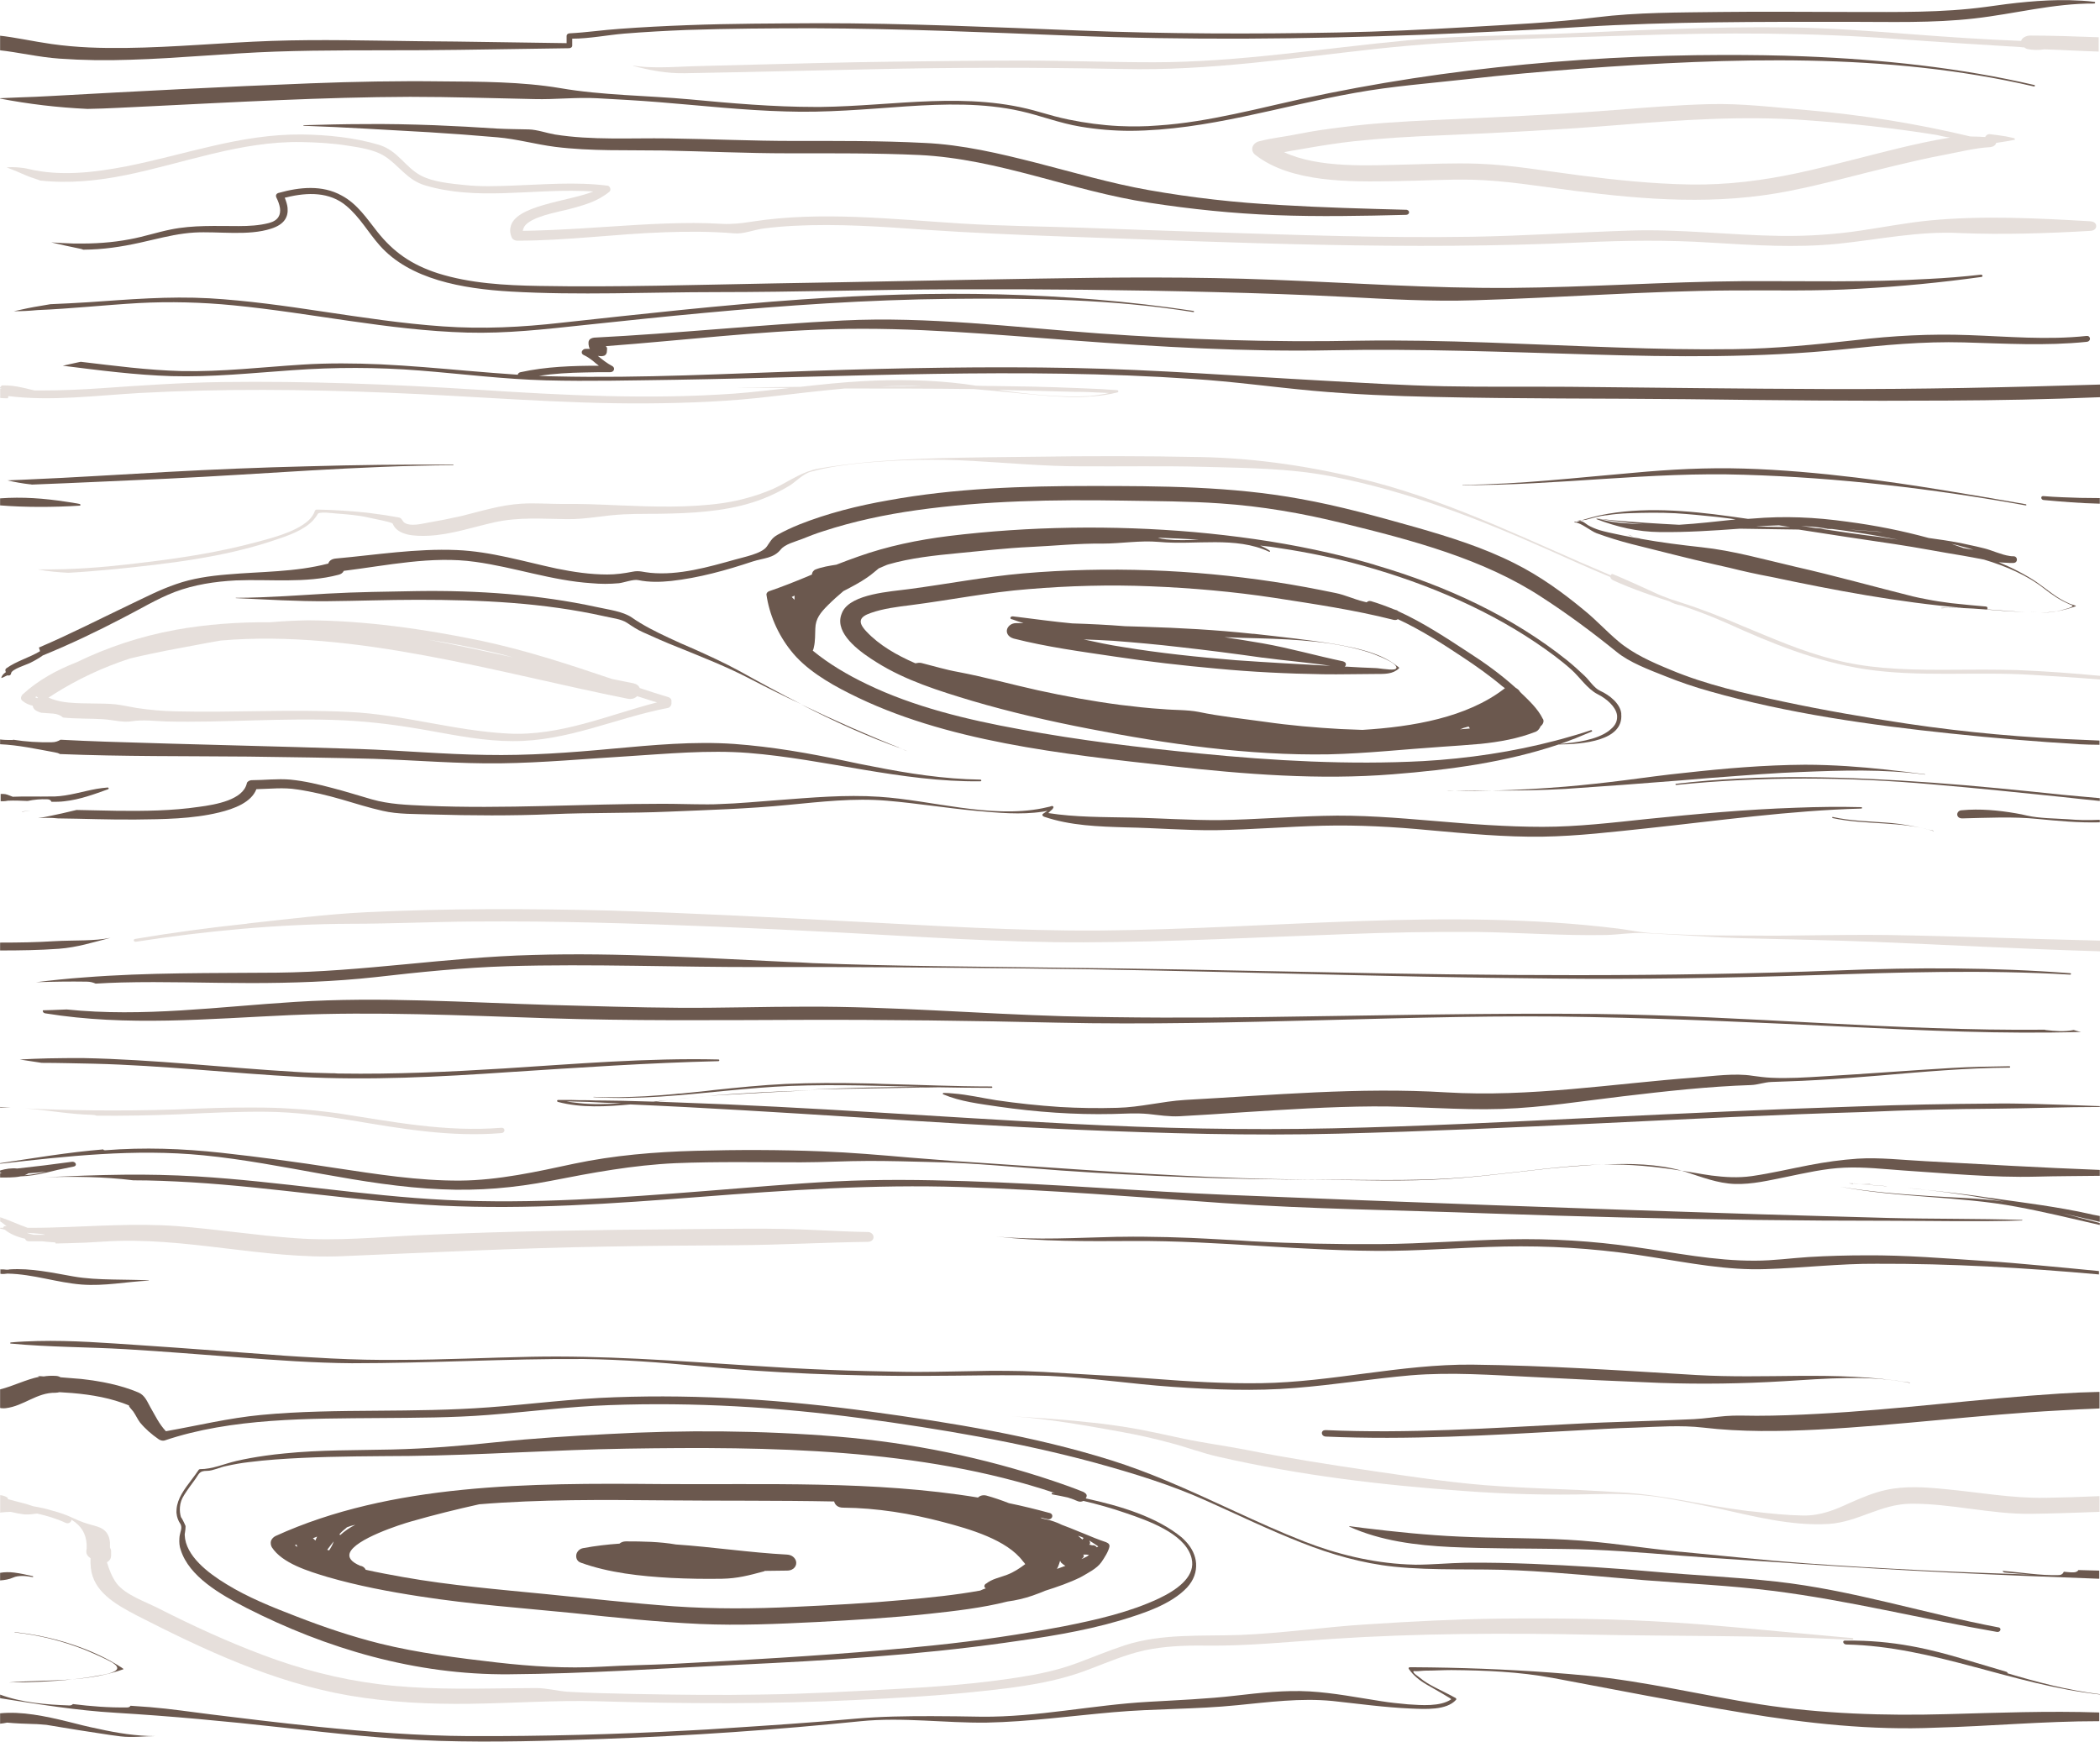 <?xml version="1.0" encoding="utf-8"?>
<!-- Generator: Adobe Illustrator 23.0.3, SVG Export Plug-In . SVG Version: 6.00 Build 0)  -->
<svg version="1.1" id="Ebene_1" xmlns="http://www.w3.org/2000/svg" xmlns:xlink="http://www.w3.org/1999/xlink" x="0px" y="0px"
	 viewBox="0 0 747.3 619.9" style="enable-background:new 0 0 747.3 619.9;" xml:space="preserve">
<style type="text/css">
	.st0{fill:#6B584E;}
	.st1{opacity:0.3;}
	.st2{fill:#AA9587;}
</style>
<symbol  id="wood" viewBox="-373.6 -310 747.3 619.9">
	<path class="st0" d="M48.8-255c2.4,2.6,3.4,5.6,3.2,8.6c-0.2,2.7-1.4,5.3-3.5,7.6c-0.5,0.5-1,1.1-1.6,1.6
		c-8.9,7.3-21.7,11.2-34.2,13.9c0.2,0.2,0.3,0.4,0.3,0.6c0.1,0.3,0.1,0.6-0.1,0.9c0,0.1-0.1,0.2-0.2,0.2c-0.2,0.2-0.4,0.4-0.8,0.6
		c-3.5,1.4-7.1,2.7-10.7,3.9c-24.7,8.3-50.4,13.6-76.9,15.8c-27,2.2-54.4,2.4-81.5,0.9c-13.3-0.7-26.6-1.5-39.8-2.9
		c-12.3-1.3-24.6-2.3-37-2.6c-12.8-0.3-25.7-0.1-38.4-1.4c-2.3-0.2-4.6-0.5-6.8-0.8c-3.5-0.5-7-1.1-10.4-1.9
		c-4.3-1-8.4-2.9-12.9-2.9c-0.1,0-0.3-0.1-0.4-0.2c-0.8-1.2-1.7-2.4-2.6-3.6c-2.5-3.3-5-6.6-5.3-10.4c0-0.5-0.1-1.1,0-1.6
		c0.1-1.2,0.6-2.6,1.3-3.6c0.2-0.2,0.2-0.5,0.3-0.7c0.3-1.1-0.2-2-0.4-3.1c-0.1-0.5-0.2-0.9-0.2-1.4c-0.1-1.4,0-2.9,0.5-4.2
		c3-9.4,13.9-15.7,23.4-20.6c28.3-14.4,60-23.9,93.5-23.6c27.2,0.2,54.4,2.1,81.6,3.4c31.7,1.5,63.4,3.4,94.7,7.8
		c13.8,1.9,27.6,4,40.9,7.9C33.1-264.3,43.1-261.1,48.8-255z M38.8-258.9c-10.4-4.9-22.2-7.6-33.8-9.9c-15.3-2.9-30.7-5.2-46.3-6.8
		c-24.1-2.5-48.3-4.1-72.6-5.5c-6.2-0.3-12.4-0.7-18.6-1c-0.6,0-1.3-0.1-1.9-0.1c-8.4-0.4-16.8-0.5-25.2-1
		c-12.5-0.7-24.9,0.1-37.2,1.5c-13.9,1.6-28.1,3.4-41.5,6.7c-10.4,2.6-20.1,5.9-29.9,9.7c-8.6,3.3-17.3,6.8-24.9,11.5
		c-6.6,4-14.5,10.1-14.8,17.4c0,0.3,0,0.6,0.1,1c0.1,0.7,0.2,1.4,0.2,2.1c0,0.1,0,0.2-0.1,0.4c-0.4,1-1.6,3.3-1.5,2.8
		c-0.4,1.3-0.5,2.5-0.4,3.7c0.1,1.5,0.6,2.9,1.5,4.3c1.2,1.9,2.6,3.8,4,5.7c1.4,2,1.4,2.9,4.2,2.9c2,0,4.6,1.3,6.7,1.7
		c2.7,0.6,5.4,1.1,8.1,1.4c6.3,0.8,12.5,1.2,18.8,1.5c12.8,0.6,25.6,0.6,38.4,0.7c25.8,0.3,51.5,2.2,77.3,2.6
		c50.9,0.8,104.5,0.2,152.4-15.8c-0.2,0-0.4,0.1-0.7,0.1c-0.5,0.1-0.7-0.5-0.2-0.6c1.8-0.3,3.7-0.7,5.5-1.1c1.2-0.4,2.4-0.8,3.5-1.3
		c0.7-0.3,1.4-0.2,2,0.1c5.1-1.2,10.1-2.6,15-4.3c8.3-2.8,20.4-7.2,23.2-15.1c0.3-0.8,0.4-1.5,0.5-2.2
		C51.2-251.6,44.9-256,38.8-258.9z"/>
	<path class="st0" d="M282.9-273.9c2.3,0,4.5,0,6.7-0.1c7.6-0.3,14.8-1.3,22.4-3c5.8-1.3,11.5-3,17.2-4.7c3.7-1.1,7.4-2.2,11.1-3.3
		c0.4-0.1,0.7-0.6,0.3-0.5c10.7-3.2,21.7-6.1,33.1-7.5v-0.1c-31.5,3.5-59.1,17.1-90.3,17.8C282.3-275.3,281.8-273.9,282.9-273.9z"/>
	<path class="st0" d="M-360.2-179.8c0.7,0,1.4,0,2.1-0.1c1.3,0.2,2.7,0.3,4.2,0.2c0.7,0,1.3-0.2,1.8-0.5c2.5-0.2,4.9-0.4,7.4-0.6
		c7-0.8,13.9-2.1,20.3-4.8c2.4-1,3.2-3.4,4.3-5.3c1.8-3.1,3-5.8,5.5-8.5c11.3,2,22.3,4.7,33.9,5.8c13.6,1.3,27.4,1.4,41,1.5
		c13.3,0.1,26.6,0.2,39.9,1.2c15.1,1.1,29.9,3.1,45.1,3.6c30.4,1.1,60.8-1,90.8-5.1c29.1-4,58.2-8.7,85.9-17.4
		c6.6-2.1,13-4.5,19.2-7.1c16.6-6.9,32.4-15.1,49.2-21.7c11.5-4.5,24.1-7.6,36.8-8.2c1,0,2-0.1,2.9-0.1c5.9,0,11.9,0.6,17.8,0.7
		c8,0.1,15.9-0.1,23.8-0.4c14.4-0.6,29-1.5,43.4-2.8c14.4-1.3,28.9-1.9,43.3-3.5c27.1-3,52.6-11.3,79.1-16.3c0,0,0.1,0,0.1,0
		c1.2-0.3,0.6-1.9-0.7-1.6c-26.6,4.6-52.7,11.2-79.7,14.6c-15.1,1.9-30.5,2.6-45.7,3.8c-15.1,1.2-30.1,2.8-45.3,3.5
		c-14.6,0.7-29.3-0.2-43.8,1.3c-11.4,1.2-22.4,4.4-32.8,8.5c-11.5,4.5-22.4,9.8-33.6,14.8c-12.8,5.8-26.2,9.9-40,13.7
		c-27,7.3-54.9,12-82.9,15.8c-29.7,4-59.8,5.8-89.8,4.7c-14.5-0.5-28.8-2.4-43.2-3.5c-12.7-1-25.5-1-38.3-1.1
		c-25.4-0.2-53,0.1-76.9-8c-0.7-0.2-1.5,0.1-2,0.4c-2.6,1.8-4.8,3.7-6.7,6c-0.9,1.2-1.5,2.6-2.4,3.9c-0.2,0.3-2.3,2.5-1.3,2.1
		c-6.5,2.7-13.4,3.9-20.5,4.5c-1.5,0.1-3,0.2-4.5,0.3c-0.4-0.1-0.9-0.2-1.4-0.2c-6.7,0.1-11.2-4.7-17.7-5.5c-0.8-0.1-1.9,0-2,0.1
		v6.6c4.8,1.2,9.1,3.5,14,4.5C-359.7-180-360-179.9-360.2-179.8z"/>
	<path class="st0" d="M-347.9-287.7c3,0.3,6.1,0.7,9.1,1.3c2.6,0.4,7.6,1.3,6.8,3.1c-0.1,0.1-0.2,0.3-0.3,0.5
		c-0.3,0.3-0.8,0.7-1.4,1.1c-3.1,1.7-6.4,3.1-9.7,4.5c-7.8,3.1-16.4,5.3-25,6.2c-0.1,0-0.1,0.1,0,0.1c12.6-1.3,26-5.3,36.4-11.6
		c0.3-0.2,0.5-0.3,0.8-0.5c0.5-0.3,1-0.6,1.5-1c0,0,0-0.1,0-0.1C-335.6-286.2-341.7-287.2-347.9-287.7z"/>
	<path class="st0" d="M246.6-299.6c-22.6,3.7-45.2,8.2-67.7,12.4c-12,2.2-23.8,2.7-36.1,2.8c-3,0-6-0.2-9-0.2
		c-1.2,0-2.3-0.2-3.5-0.2c-0.1,0-0.1,0-0.2,0c-0.4,0-0.6,0.1-0.7,0c-0.6-0.5,1.9-2,2.3-2.4c3.1-2.6,7.4-4.3,11.1-6.3
		c0.4-0.2,0.7-0.4,1.1-0.6c0.1-0.1,0.3-0.1,0.4-0.2c0.3-0.2,0.4-0.5,0.2-0.7c-3.4-3.8-11-3.3-16-3.1c-9.4,0.4-18.7,1.7-28,2.7
		c-11.4,1.1-22.5-0.4-33.8-1.5c-14.7-1.5-29.4-1.2-44.1-2.5c-15-1.3-30-3.4-45.1-3.7c-15-0.2-29.8,2-44.8,0.5
		c-30.4-3.1-60.9-5.2-91.5-6.3c-19.5-0.7-39.1-1.3-58.6-0.7c-18.8,0.6-37.5,2.7-56.2,4.8c-19.7,2.2-39.1,4-58.9,5.2
		c-13.9,0.8-27.8,3.1-41.2,5.2v1.3c7.8-2.9,16.3-3.6,24.8-3.9c0.5,0,0.9,0.2,1.1,0.4c0,0,0.1,0.1,0.1,0.1c6.4-0.8,12.8-1.3,19.3-1.2
		c0.6,0,1,0.2,1.2,0.6c2.3-0.2,4.7-0.3,7-0.5c7.3-0.6,14.5-1.7,21.8-2.6c5.8-0.7,11.5-1.4,17.3-2.1c6.9-0.8,13.9-1.6,20.8-2.3
		c17.8-1.8,35.6-3.2,53.5-3.3c26.1-0.1,52.2,0.6,78.3,2c4.4,0.2,8.9,0.5,13.3,0.8c15.3,1,30.7,2,46,3.4c9,0.8,18,0.9,27,0.9
		c5.9,0,11.8-0.1,17.8-0.2c20-0.2,39.6,4.2,59.5,5.3c10.4,0.6,20.6,1,31,2.2c8.7,1,17.5,2,26.3,1.5c8.6-0.5,17.1-2.2,25.6-3.5
		c3.1-0.5,6.2-0.8,9.4-1.1c4.7-0.3,11.5-0.9,15.4,1.8c0,0,0,0.1-0.2,0.2c-0.2,0.2-0.6,0.4-1.1,0.7c-2.2,1.4-6.8,3.9-7.4,4.3
		c-2.6,1.5-4.8,3.3-6.4,5.6c-0.2,0.3,0,0.6,0.4,0.6c0.1,0,0.2,0,0.3,0c0.3,0,0.6,0,0.9,0c16.4-0.1,32.7-0.7,49-1.9
		c4.3-0.3,8.6-0.7,12.9-1.1c20.7-2,41-7,61.5-10.2c21.9-3.4,44.2-4.1,66.3-3.5c18,0.5,36.3,1.2,54.4,0.6v-1.5v-1.6
		c-20,0-38.9-1.8-58-2.3C292.3-305.9,269.4-303.4,246.6-299.6z"/>
	<path class="st0" d="M-347.9-287.7c-7.4-0.8-15-1.1-22.6-1.1C-363-288.2-355.4-288.3-347.9-287.7z"/>
	<path class="st0" d="M-45.4-179.7c-26.6-0.1-53.3,1-79.8,3.5c-13.5,1.3-27,2.3-40.6,2.5c-13.8,0.1-27.6-0.3-41.3-0.7
		c-13.8-0.4-27.6-0.8-41.3-0.8c-13.5,0.1-27,1.1-40.4,2.1c-13.4,1-26.7,2.1-40.1,2.9c-13.6,0.8-27.3,0.7-40.9,2
		c-0.3,0-0.3,0.3,0,0.4c3.2,0.3,6.3,0.4,9.5,0.5c12.3,0.3,24.7-0.7,36.8-1.5c15.2-1,30.3-2.2,45.5-3.3c7.4-0.6,14.8-1,22.2-1.4
		c8.1-0.4,16.2-0.6,24.3-0.5c15.7,0,31.3,0.8,47,1.1c25.3,0.5,50.4-1.4,75.6-3c5.4-0.3,10.8-0.7,16.2-1c9.3-0.5,18.7-0.9,28-1.1
		c5.8-0.1,11.6-0.3,17.5-0.3c8.6,0,17.3,0.3,25.9,0.4c3.9,0,7.7,0,11.6-0.1c2.5-0.1,4.9-0.2,7.4-0.3c5.1-0.3,10.3-0.6,15.4-0.9
		c7.8-0.4,15.6-0.9,23.4-1.5c12.9-1,25.8-1.8,38.7-1.6c25.3,0.4,49.7,6.8,75,6.6c26.6-0.3,53.4-2.1,79.9-3.7
		c12.1-0.7,24.2-0.4,36.2-0.3c13.3,0.1,26.5-0.2,39.7-2.4c0.1,0,0-0.1,0-0.1c-14.7,2.9-30.1,1.5-44.9,0.6c-14.8-0.9-29.2-1.1-44-0.6
		c-15.1,0.6-30.2,1.3-45.3,2.1c-14.6,0.7-28.8,1.8-43.4,0.6c-13.7-1.2-27.3-3.4-41.1-4.5c-14.5-1.2-29.2-0.6-43.7,0.4
		c-14.7,1-29.3,3.3-44.1,3.9C-15.7-179.2-30.5-179.7-45.4-179.7z"/>
	<path class="st0" d="M273.4-198.8c-13.7-0.7-27.4-0.9-41,0.7c-7.8,0.9-15.9,0.3-23.8,0c-7.5-0.2-15-0.7-22.5-1.1
		c-29.3-1.6-58.6-3.4-88-2.1c-1.3,0.1-1.7,1.4-1,2c0.2,0.2,0.6,0.3,1,0.3c29.3-1.3,58.7,0.7,88,2.2c14.3,0.8,28.7,1,43.1,1.7
		c3.7,0.2,7.5,0.8,11.2,1.1c3.6,0.3,7.4,0.1,11.1,0.1c7.3,0,14.6,0.3,21.9,0.7c28.6,1.5,57.4,5.4,85.9,7.2c4.6,0.3,9.5,0.5,14.2,0.6
		v-4.3v-1.6c-4.8-0.2-9.7-0.4-14.2-0.7C330.8-193.5,302-197.3,273.4-198.8z"/>
	<path class="st0" d="M224.7-243.7c-14,1.1-28.1,2.3-42.1,2.4c-13.3,0.2-26.6,0.1-40,0.7c-12.4,0.6-24.9,2.2-36,7.2
		c-0.2,0.1,0,0.3,0.1,0.2c1.5-0.2,3.1-0.4,4.6-0.6c11.5-1.4,23-2.6,34.5-3.1c12.7-0.6,25.5-0.4,38.2-1.1c13.6-0.7,26.9-3,40.3-4.3
		c0.1,0,0.1,0,0.2,0c14.8-1.4,29.5-3,44.3-4.1c26.8-1.9,53.5-3.2,80.3-4c-3.1,0.2-6.1,0.4-9.2,0.7c-0.5,0-0.8,0.3-0.9,0.6
		c6.7-0.5,13.3-1.7,20-1.5c0.7,0,1.2,0.3,1.5,0.7c0.1,0.2,0.2,0.3,0.3,0.5c1.3-0.1,2.5-0.3,3.7-0.2c0.6,0,1.3,0.4,1.5,0.8
		c2.4-0.1,4.5-0.1,7.4-0.2v-1.3v-1.6c-36.3,1.3-70.9,2.9-106,5.3C253.5-245.6,238.9-244.8,224.7-243.7z"/>
	<path class="st0" d="M-93.6-249c-2.6,0-5.3-0.1-7.9-0.1c-0.1-0.1-0.2-0.2-0.4-0.2c-5.2-1.4-9.3-2.5-14.8-2.6
		c-6.1-0.1-12.1,0-18.2,0.3c-10.8,0.6-22,1.8-32,5.4c-1.5,0.5-1.9,1.9-1.6,3.1c0.3,1,1.2,1.9,2.4,2.1c4.3,0.8,8.6,1.3,12.9,1.6
		c0.6,0.5,1.4,0.8,2.3,0.8c6,0,12-0.1,17.8-1.1c13.2-0.9,26.3-2.9,39.5-3.6c1.8-0.1,2.8-1.1,3.2-2.2C-89.9-247.1-91-249-93.6-249z"
		/>
	<path class="st0" d="M-368.6-249.7c2.3-0.3,4.5-0.8,6.7-1.3c0.2-0.1,0-0.4-0.2-0.3c-2,0.4-5,0.7-6.9-0.2c-1.3-0.6-3.1-0.9-4.6-1
		v2.7C-372-249.5-370.3-249.5-368.6-249.7z"/>
	<path class="st0" d="M-349.3-302.8c3.5-0.9,7.1-1.8,10.6-2.5c6.7-1.5,13.6-2.6,20.3-2.6v0c-3.8,0-8.1-0.6-12.3-0.1
		c-5,0.6-9.9,1.5-14.8,2.2c-3.9,0.6-7.8,1.3-11.6,1.9c-1.5,0.1-3.1,0.3-4.6,0.3c-3.1,0.1-6.3,0.2-9.4,0.5c-0.9-0.2-1.7-0.3-2.6-0.4
		v3.7C-366-299-357.4-300.8-349.3-302.8z"/>
	<path class="st0" d="M-328.8,292.9c17.3,0.2,34.5,1.9,51.8,2.5c17.4,0.6,34.8,0.1,52.2-0.1c17.6-0.1,35.2-0.5,52.8-0.7
		c0,0.9,0,1.7,0,2.6c0,0.5,0.5,0.9,1.1,0.9c5.9,0.3,11.9,1.2,17.8,1.6c8,0.6,16,1,24,1.3c15.7,0.6,31.3,0.6,47,0.7
		c30.9,0,61.8-1.4,92.7-2.6c30.7-1.2,61.4-1.3,92.1-0.7c15.3,0.3,30.5,1,45.7,1.9c15.3,0.9,31,1.6,46.1,3.5
		c14.5,1.8,29.5,1.7,44.1,1.9c15.8,0.2,31.6,0,47.4,0c15.7,0,31.5-0.3,47,1.8c9.7,1.4,19.8,2.6,29.8,2.4c3-0.1,6-0.2,8.9-0.6
		c0.4,0,0.3-0.6-0.1-0.6c-14.5,0.1-28.4-3.7-42.6-5.3c-14.8-1.7-30-1.2-45-1.2c-31.6,0-63.1,0.1-94.6-1.8
		c-9.1-0.6-18.3-1.1-27.4-1.5c-9.7-0.5-19.4-0.9-29.2-1.3c-42-1.6-84.1-2-126.1-0.3c-30.3,1.2-60.5,2.5-90.9,2.6
		c-15,0-30.1-0.1-45.1-0.6c-7.4-0.3-14.8-0.7-22.2-1.3c-6-0.5-12.4-1.8-18.5-1.8c0,0,0,0,0,0c0,0,0-0.7,0-1c0-0.5,0-1,0-1.5
		c0-0.5-0.5-0.9-1.2-0.9c-17.4-0.2-34.7-0.6-52.1-0.7c-17.3-0.1-34.8,0.1-52.2-0.5c-17.3-0.6-34.5-2.4-51.8-2.9
		c-8.5-0.3-16.7-0.2-25.2,0.4c-7.3,0.5-14.8,2.3-21.5,3v5.2c5.7-0.6,12.3-2.1,18.7-3C-346.2,293-337.6,292.8-328.8,292.9z"/>
	<path class="st0" d="M-34.3,207c-28.1-0.1-56.2-1-84.4-1c-24.3,0-48.9-1.2-73.2,0.2c-17.2,1-35.9,4.3-46.6,16.4
		c-4.1,4.6-7,10-11.9,14.1c-5.9,5-13.8,4.9-21.4,3c-0.2,0-0.4-0.1-0.5-0.1c0.5-1.3,0.9-2.5,1-3.6c0.3-3.2-1.1-5.9-5.8-7.4
		c-8.2-2.7-18.8-0.9-27.4-1.4c-5-0.3-9.8-1.4-14.5-2.5c-6.7-1.6-12.8-2.9-19.8-3.4c-1.7-0.1-3.4-0.2-5.2-0.2
		c-0.4,0.2-0.9,0.3-1.4,0.4c-3.4,0.7-6.7,1.4-10,2.2c2.6-0.2,5.2-0.3,7.8-0.4c0.3,0,0.7,0,1,0c6.5-0.1,12.8,0.3,19.1,1.5
		c5,0.9,9.7,2.5,14.7,3.5c7.9,1.6,16,1.2,24.1,1.2c3.7,0,7.3,0.2,10.8,1.1c3.4,0.9,4.2,3,3.9,5.3c-0.2,1.3-0.7,2.6-1.3,3.8
		c-0.2,0.5-0.2,0.9,0.2,1.3c0.2,0.1,0.4,0.3,0.6,0.3c7.5,2.1,15.5,2.9,22.4-0.9c5.7-3,9.2-8.5,12.8-13c5.6-7,11.9-11.6,21.5-14.7
		c11.4-3.6,23.9-4.3,36-4.5c27.8-0.5,55.8,0.4,83.6,0.9c31.2,0.5,62.5,1.2,93.7,1.7c28,0.5,55.9,0.7,83.8-0.4
		c28.2-1.1,56.2-3.1,84.5-2.9c27.6,0.2,55.1,2.2,82.7,2.4c22,0.1,44.2-0.5,66.2,0.8c6.2,0.3,12.3,0.8,18.5,1.5
		c0.7,0.1,0.9-0.7,0.3-0.8c-14.4-2-28.9-3.4-43.5-4.2c-15-0.9-30.1-0.5-45.1-0.6c-30.7-0.2-61.3-2.6-91.9-3.5
		c-15.3-0.5-30.5,0.4-45.8,1.2c-15.4,0.8-30.8,1.3-46.3,1.7C28,206.8-3.2,207.1-34.3,207z"/>
	<path class="st0" d="M226.7,167.9c-30,0.3-60,0.1-90,0.8c-14.4,0.3-28.9,0.9-43.2,2.2c-14.2,1.3-28.4,3.3-42.7,4.2
		c-61.4,4.2-122.6,0.7-184.1-0.3c-15.3-0.2-30.7-0.6-46-0.2c-15.1,0.4-30,2.3-45,3.5c-15.2,1.2-30.2,1.2-45.4,0.1
		c-14.3-1-28.5-2.5-42.9-2.1c-13,0.4-25.9,2.1-38.7,3.7c1.5,0.3,3,0.7,4.5,1c0.6,0.1,1.2,0.3,1.9,0.4c11.9-1.4,23.8-3,35.9-3.3
		c14.4-0.3,28.6,1.4,42.9,2.3c9.4,0.6,18.7,0.5,27.9,0.1c10.3-0.5,20.5-1.4,30.8-2.3c6-0.5,12-1,18-1.4c0.1,0.4,0.4,0.8,1,0.9
		c9.1,2,18.5,2.3,27.9,2.3c-0.7,0.5-1.3,1-2,1.6c-1,0.8-2.1,1.6-3.4,2.2c-0.9,0.4-0.9,1.3-0.3,1.8c0.3,0.3,0.6,0.4,1.1,0.4
		c0.5,0,0.9,0,1.4,0c-0.3,0.4-0.4,0.9-0.5,1.6c0,0.2,0,0.5,0,0.7c0,0.2,0,0.3,0.1,0.5c0.2,0.7,1,1.1,1.9,1.2
		c29.5,1.5,58.9,4.6,88.5,6.1c30.4,1.5,60.8-2.4,91.1-4.6c30.8-2.2,61.4-3.2,92.3-2.6c30.7,0.5,61.4-1.4,92.1-2.4
		c14-0.5,27.9-0.8,41.8-0.6c14.6,0.2,28.6,1.6,43,3.2c13.4,1.6,26.7,2.3,40.3,1.8c14.1-0.5,27.9-1.8,42-0.3c0.3,0,0.6,0,0.8-0.2
		c0.7-0.5,0.5-1.8-0.8-1.9c-14.5-1.5-29.2-0.6-43.7-0.2c-14.5,0.4-28.8-1-43.2-2.5c-29.6-3-59.6-2.7-89.4-1.8
		c-30.8,0.9-61.5,2.1-92.3,1.5c-30.7-0.6-61.5,1.2-92.1,3.5c-28.5,2.1-56.8,4.8-85.5,4c-26.8-0.7-53.5-4-80.3-6c-0.2,0-0.3,0-0.5,0
		c0.2-0.1,0.3-0.3,0.4-0.5c0.1-0.2,0.1-0.3,0.1-0.5c0-0.4-0.1-0.8-0.1-1.2c-0.1-0.6-0.5-1.2-1.2-1.3c-0.2,0-0.3-0.1-0.5-0.1
		c-0.5,0-1,0-1.5,0.1c1.6-1.3,3.2-2.6,5.1-3.6c0.1-0.1,0.2-0.1,0.3-0.2c0.8-0.7,0.3-2-1-2c-3.1,0-6.2,0-9.2-0.1
		c-5.4-0.1-10.8-0.4-16.2-1.2c2.1-0.1,4.1-0.2,6.2-0.2c30.5-0.7,61.2,1,91.7,2c30.7,1,61.5,1.6,92.3,1c29.6-0.6,59.2-2.9,88.7-4.5
		c14.4-0.8,28.7-1.7,43.2-2c14.8-0.3,29.7-0.1,44.5-0.2c30.6-0.3,61.7-0.7,92.3-0.8c32.2-0.1,64.4,0.6,96.8,1.6v-2.9v-1.6
		c-19.1-0.8-36.6-1.1-54.6-1.2C288.4,167.2,257.3,167.5,226.7,167.9z"/>
	<path class="st0" d="M-373.2,171.7c-0.2,0.1-0.3,0.2-0.4,0.3v0.1C-373.6,172-373.4,171.8-373.2,171.7
		C-373.2,171.7-373.2,171.7-373.2,171.7z"/>
	<path class="st0" d="M-355.3,275.8c30.8,1.7,61.3,3.3,92.1,4.5c15.5,0.6,31.1,0.9,46.7,0.7c13.9-0.1,28.5-0.1,42.2-2.4
		c15-2.6,30.8-2.6,46.1-4c14.9-1.4,29.7-2.7,44.7-2.7c0.6,0,1.3,0,1.9,0c26.5,0.3,52.4,5.8,78.2-1.9c3.4-1,6.7-1.9,10.1-2.6
		c5.9-1.2,11.8-2,17.8-2.3c4.6-0.2,9.2-0.2,13.9,0.2c9.2,0.6,18.3,2.2,27.3,4.1c4.8,1,9.6,2.1,14.3,3.2
		c51.6,12.1,106.1,17.7,159.7,17.8c9.6,0,19.2-0.1,28.8-0.5c27.6-1.1,55.2-4,81.8-10.2c0.4-0.1,0.2-0.6-0.2-0.5
		c-52.5,12.2-107.7,10.2-161.5,6.3c-13.4-1-26.7-2.2-40-3.7c-13.4-1.5-26.9-2.5-40.1-4.9c-26.5-4.7-52.4-13.3-79.8-13.5
		c-6,0-12,0.5-17.9,1.5c-7.3,1.2-14.1,3.9-21.2,5.5c-13.3,3-27.2,2.6-40.8,1.7c-14.3-1-28.5-2.3-42.9-1.8c-15,0.4-30,2.1-45,3.3
		c-7.3,0.6-14.7,1-22.1,1.4c-7.4,0.4-14.8-0.5-22.3-0.3c-14.7,0.3-29.4,0.8-44.2,0.8c-31.1-0.1-62.2-1.9-93.2-3.4
		c-7.2-0.3-14.4-0.8-21.6-0.9c-10.6,0.5-20.9,1.7-31.2,3.7v0.1c2.3,0.1,4.6,0.2,7,0.3C-362.9,275.4-359.1,275.6-355.3,275.8z"/>
	<path class="st0" d="M-368.7,199.2c3.1,0.7,6.3,1.4,9.5,1.9c1.2,0.2,2.3,0.4,3.5,0.6c4.5,0.2,8.9,0.4,13.5,0.7
		c14.6,1,28.4,2.2,43.1,1.4c13.5-0.8,26.9-2.7,40.2-4.7c14.2-2.1,28.4-4.3,42.9-5.3c14.2-1,28-0.3,42.1,1.3
		c28.5,3.1,57,6.3,85.6,8.3c23.5,1.6,46.9,2.4,70.3,1.8c23.1-0.6,46.1-2.4,69.1-5.9c0.3-0.1,0.2-0.5-0.1-0.4
		c-28.6,4.6-57.6,5-86.6,4.7c-29.2-0.3-58.4-2.3-87.4-5c-14.2-1.3-28.3-2.8-42.5-4.3c-14.1-1.5-27.8-3.1-42-2.7
		c-28,0.8-55.4,7-83.1,9.7c-11.2,1.1-22.5,1.4-33.8,0.8c-12.1-0.7-23.8-2-36-2.5C-363.3,199.3-366.1,199.2-368.7,199.2z"/>
	<path class="st0" d="M126.8,235.3c0.2,0,0.3,0,0.4-0.1c0.9-0.3,0.8-1.6-0.4-1.7c-15.6-0.4-31.1-0.7-46.7-0.1
		c-15.1,0.6-29.8,2.1-44.7,4.4c-27.8,4.2-53.4,15.6-81.9,17c-15.5,0.7-31,0.6-46.6,0.6c-14.8,0-29.5,0.7-44.3,1
		c-12.9,0.2-25.9-0.3-38.7,1.3c-7,0.9-13.6,2.8-20.6,3.4c-8,0.7-16.1,1.3-24.2,1.8c-14.9,0.8-29.8,1.8-44.7,2.3
		c-0.1,0-0.1,0.2,0,0.2c7.1,0.2,14.2,0.4,21.4,0.4c8.4,0.1,16.8-0.1,25.2-0.4c7.4-0.3,14.9-0.7,22.3-1.2c3.8-0.2,7.5-0.2,11.3-0.3
		c3-0.1,6.3-1.3,9.2-1.8c13.2-2.1,27-1.2,40.4-1.4c14.9-0.2,29.7-0.9,44.6-0.9c15.5,0,30.9,0.1,46.4-0.7c13.7-0.6,27-3.8,40-7.1
		c13.3-3.4,26.4-7.3,40-9.7c15.3-2.7,31.1-4.5,46.8-5.3C96.9,236.1,111.9,235.7,126.8,235.3z"/>
	<path class="st0" d="M254.7-141.7c-13.6-0.5-27.3,2.2-40.6,4.3c-15.4,2.5-30.8,3.8-46.6,3.8c-15.4,0-30.7-1.4-46.1-1.6
		c-30.7-0.3-61.2,3.7-91.9,3.5c-16.2-0.1-32.7-0.2-48.7,1.6c0,0,0,0,0,0c14.6-1.4,29-0.4,43.5-0.1c0.5,0,1,0,1.5,0
		c5,0.1,10,0,15-0.1c0.1,0,0.3,0,0.4,0c1.1,0,2.1-0.1,3.2-0.1c7.7-0.2,15.3-0.7,22.9-1.1c1.5-0.1,3.1-0.2,4.6-0.3
		c15.2-0.8,30.4-1.1,45.6-1c15.4,0.1,30.7,1.4,46.1,1.7c14.9,0.3,29.6-0.6,44.2-2.7c14.4-2,28.6-5,43.2-4.9c6.4,0,12.7,0.9,19,1.3
		c6.8,0.4,13.6,0.6,20.5,0.6c13.9,0.1,28.3-1.1,42.1-2c6.6-0.4,13.1-1,19.7-1.6c6.8-0.6,13.8-1.3,21-2v-1.2
		c-26.7,2.4-52.8,3.9-79.1,3.8C281.3-139.7,267.8-141.3,254.7-141.7z"/>
	<path class="st0" d="M-336.2-99.4c13.9,1.1,27.5,0.6,41.3-0.9c13.6-1.5,27-3.3,40.5-5.4c14.7-2.2,29.6-4.6,44.6-4.5
		c13.5,0.1,27.4,3.2,40.4,6c14.2,3,28.7,4.2,43.3,4.6c14.9,0.4,30,0.4,44.9-0.2c10.4-0.4,20.8-1.3,31.2-2.2
		c5.1-0.4,10.2-0.8,15.3-1.2c30.5-2,60.9-4.4,91.5-5.7c15.5-0.7,30.9-1,46.4-1c15-0.1,30.1-0.4,45,0.9c14.3,1.2,28.4,3.4,42.7,4.3
		c2.1,0.1,4.1,0.2,6.2,0.3c-4.4-0.2-8.8-0.6-12.9-0.9c-14.3-1.2-28.4-3.4-42.7-4.3c-15.1-1-30.6-0.4-45.8-0.3
		c-15.4,0.1-30.8,0.3-46.1,0.9c-15.2,0.6-30.4,1.3-45.7,2.4c-15.3,1.1-30.7,2.7-46,3c-7.4,0.2-14.9,0.4-22.3,0.4
		c-8.1,0-16.2-0.5-24.3-0.5c-14.8,0-29.7,0.3-44.5-0.3c-15.3-0.7-29.7-3.4-44.5-6.3c-12.9-2.5-25.6-3.6-38.8-3
		c-28.7,1.2-56.3,9.3-84.8,12.1c-24.4,2.4-48.5-0.3-72.3-3v0.2c11.4,1.7,24.3,3.9,36.7,4.9C-336.7-99.4-336.5-99.4-336.2-99.4z"/>
	<path class="st0" d="M303.7-106.6c-7,0.5-13.9,1.3-21,1c-7-0.3-13.9-1.9-20.7-3.3c-6-1.2-12.1-2.7-18.3-2.5
		c-6.1,0.2-11.9,2.5-17.5,4.3c-0.4,0.1-0.9,0.2-1.3,0.4c1.4-0.2,2.9-0.5,4.3-0.7c2.1-0.4,4.2-0.7,6.2-1c4.7-0.6,9.5-0.9,14.4-0.2
		c6.9,1,13.6,2.6,20.4,3.9c5.7,1.1,11.4,1.9,17.2,2.3c7.8,0.5,16.3-0.5,24.2-0.9c20.5-1.1,41-2.3,62-3.1v-0.5v-1.6
		c-7.6-0.1-15.2-0.1-22.6-0.3C335.5-109.2,319.1-107.6,303.7-106.6z"/>
	<path class="st0" d="M224.9-106.7c-9.4,1.5-18.4,2.4-27.9,2.2C206.5-104,216.4-104.3,224.9-106.7z"/>
	<path class="st0" d="M3.5-84c6.8-0.4,13.7-0.5,20.5-0.3c8.2,0.2,15.9,2.3,24,2.8c31,1.7,62,4.6,93,2.7c29.7-1.8,59.3,3.1,88.8,5.3
		c6.3,0.5,14,1.6,20.2,0.6c2.2-0.3,4.4-0.6,6.6-0.7c6.1-0.3,12.3,0.1,18.6,0.5c15.4,0.9,30.7,2.1,46,3c6.7,0.4,13.5,0.5,20.2,0.6
		c0.4,0,0.4-0.5,0-0.5c-15.4-0.1-30.7-1.5-46-2.8c-7.4-0.6-14.7-1.2-22.1-1.6c-3.7-0.2-7.4-0.4-11-0.5c-1.8-0.1-3.7-0.1-5.5-0.2
		c-2.7-0.1-4.8-1-7.3-1.1c-15.3-0.5-30.4-2.2-45.6-4c-14.5-1.7-28.5-4-43.2-4.5c-15.3-0.5-30.5,1-45.7,0.9
		c-15.5-0.1-31-1.1-46.5-2.1c-7.4-0.5-14.9-1-22.3-1.4c-3.8-0.2-7.4,0.4-11.2,0.8c-4.3,0.4-8.5,0.1-12.8,0
		c-13.6-0.3-27.1,0.7-40.4,2.6c-6.7,1-13.7,1.8-19.8,4.4c-0.3,0.1-0.1,0.5,0.2,0.5c1.1,0,2.3-0.1,3.4-0.2c5.2-0.4,10.2-1.6,15.3-2.4
		C-11.6-82.7-4-83.5,3.5-84z"/>
	<path class="st0" d="M-267-73.3c-24.6,1.3-48.7,4.1-73.3,4.7c-6.1,0.1-12.4,0.3-18.5,0.3c-2.6,0.4-5.2,0.8-7.8,1.2
		c3.3,0.2,6.7,0.3,10.1,0.4c4.2,0.1,8.3,0.1,12.5,0.1c25.2-0.5,50.1-3.4,75.3-4.9c4.3-0.3,8.6-0.4,12.9-0.5c0.8,0,1.7,0,2.5-0.1
		c0.2,0,0.4,0,0.6,0c19.5-0.3,39.1,0.6,58.4,1.8c25.3,1.6,50.9,3.8,76.3,3.2c0.5,0,0.4-0.6,0-0.6c-24.9-0.6-49.7-2.3-74.5-3.9
		C-217.3-73.3-242.1-74.6-267-73.3z"/>
	<path class="st0" d="M-179.4-52.4c-30.2,1-60.6,2.4-90.8,1.1c-29.2-1.3-58.2-4.1-87.2,0.6c-0.8,0.1-1.1,0.6-1,1.1
		c1.1,0,2.3,0.1,3.4,0.1c1.7,0.1,3.4,0.1,5.1,0.2c27.2-2.8,54.1,1,81.4,2.7c30.1,1.9,60.8-0.2,90.9-1.1c15.2-0.4,30.4-0.9,45.6-1
		c15.1-0.1,30.1,0.4,45.2,0.4c30.5,0.1,61-2.5,91.5-3.4c23.6-0.6,47.2-0.6,70.8-0.3c39.6,0.5,79.3,1.5,118.9,1.1
		c53.2-0.6,106.1-6.1,159.6-5.6c0.1,0,0.2-0.1,0.3-0.1c3.4-0.4,6.7-0.7,10,0c0.9-0.3,1.7-0.5,2.6-0.7c-28.1-0.8-55.2,0.5-82.7,1.8
		c-30.6,1.5-61.3,2.9-91.9,3.5c-31.6,0.7-63.4-0.3-95-1.1c-31.5-0.8-63-1.6-94.5-0.9c-30.5,0.7-61,1.1-91.5,1
		C-118.9-53.1-149.1-53.4-179.4-52.4z"/>
	<path class="st0" d="M363-36.9c-30.4,1.8-61,0.8-91.4-0.2c-30.8-1-61.4-1.5-92.2-1.2c-62.8,0.5-125.6,3-188.4,3.6
		c-31.1,0.3-62.2,0.6-93.2,0.5c-30.3-0.1-60.6,1.2-90.8,0.3c-15.8-0.5-31.4-2.1-47.1-3.9c-14.6-1.6-29.5-2.1-44.3-2.1
		c-15.4,0-30.7,0.6-46.1,0.2c-3.1-0.1-6.1-0.2-9.1-0.4c-0.9,0.4-1.9,0.7-3.2,0.7c-6,0.1-12,0-18-0.2c5.7,0.7,11.3,1.3,17,1.7
		c22.8,1.8,45.5,1.5,68.6,1.7c30.6,0.3,60.6,5.5,91.2,6.3c30.4,0.9,60.7-1.1,91.1-2.5c2.8-0.1,5.7-0.2,8.5-0.4
		c28.3-1.1,56.6-1.2,84.9-1.6C32-34.7,63.5-35.4,95-36c61.9-1.3,123.8-1.8,185.7,0.6c27.5,1.1,55,1.1,82.4-1
		C363.4-36.4,363.5-36.9,363-36.9z"/>
	<path class="st0" d="M-124.5-116c-30.7-2.4-61.5-4.6-92.3-3.1c-29.8,1.5-59.2,6.5-88.9,8.3c-6.9,0.4-13.7,0.7-20.5,0.7
		c-10.5,1.3-21,1.4-31.5,1.1c9.3,0.4,18.6,0.8,28,0.9c8.6,0.1,17.3-0.1,26-0.6c29.8-1.8,59.1-6.9,88.9-8.4
		c30.8-1.5,61.6,0.8,92.3,3.2c15.3,1.2,30.6,2.6,46,3.4c15.5,0.8,31.2,0.6,46.7,0.1c31.2-1,62.2-3.6,93.3-4.9
		c63.2-2.6,126.3-4.9,189.5-6.9c6.9-0.2,13.8-0.4,20.7-0.6c8.3-0.2,16.5-0.5,24.8-0.7c15.8-0.4,31.6-0.2,47.4-0.7
		c0.2,0,0.2-0.2,0-0.2c-15.8-0.5-31.6-0.1-47.4-0.1c-15.8,0-31.6,0.1-47.4,0.3c-31.6,0.4-63.2,1.2-94.8,2.3
		c-31.5,1.2-63.3,1.5-94.7,3.7c-31.1,2.2-62.1,4.7-93.3,5.7C-62.8-111.5-93.5-113.6-124.5-116z"/>
	<path class="st0" d="M336.9-84.6c12.1,0.1,24.3,0.6,36.7,0.6v0.3c-8.2,0.3-16.1,0.6-23.8,0.8c-4.9,0.1-9.8,0.2-14.7,0.1
		c-15.6-0.1-31.7-0.4-47.3-1c-31.3-1-62.5-2.5-93.7-4c-31.1-1.5-62.2-3.1-93.4-3.8c-31-0.7-62,0-93,1.6c-46.7,2.4-93.2,6-139.9,7.6
		c-2.7,0.1-5.4,0.2-8,0.3c0.3,0,0.5,0.1,0.8,0.1c3.2,0.4,6.3,0.8,9.5,1.1c4.1,0.5,8.2,0.9,12.3,1.1c10.8,0.6,21.7,1.3,32.7,1.7
		c-11.7-0.3-23.4-0.9-35-1.8c-3.4-0.3-6.8-0.6-10.2-1c-3.4-0.4-6.7-0.8-10.1-1.1c-0.3,0-0.7-0.1-1-0.1c-3.6,0.1-7.3,0.2-10.9,0.3
		c-2.3,0-4.6,0.1-6.9,0.1c-1.7,0-3.5,0-5.2,0.1c-2.2,0-4.3,0-6.5,0.1c-1.4,0-2.9,0-4.3,0c-0.5,0-0.5-0.6-0.1-0.7
		c8.2-2.2,17.3-1.7,25.8-0.9c53.1-2.3,106-6.7,159-9c31-1.3,62-2.2,93-1.4c31.2,0.8,62.3,2.2,93.4,3.7c31.2,1.5,62.5,3.1,93.7,4
		C305.2-85.1,321.3-84.7,336.9-84.6z M-152.6-82.7c-5.1-0.3-10.2-0.5-15.2,0.1c-1.4,0.2-2.9,0.3-4.2,0.6c2.6-0.1,5.2-0.1,7.8-0.2
		C-160.4-82.4-156.5-82.6-152.6-82.7z"/>
	<path class="st0" d="M-92.1-76.5c-15.6-0.6-31-2.8-46.5-3.8c-7.9-0.5-15.8-0.7-23.8-0.2c-0.1,0-0.1,0.1,0,0.1
		c6.1-0.3,12.2-0.1,18.4,0.2c3.5,0.2,7,0.5,10.5,0.8c0.8,0.1,1.6,0.2,2.4,0.2c2.9,0.3,5.9,0.6,8.8,0.9c0.8,0.1,1.7,0.2,2.5,0.3
		c8.6,0.9,17.2,1.8,25.8,2.2c9.3,0.4,18.6,0.4,27.8,0.2c2.2,0,4.5-0.1,6.7-0.2c12.9-0.3,25.8-0.9,38.7-0.9c0.4,0,0.4-0.5,0-0.5
		c-6.3,0-12.6,0.1-18.8,0.2c-15.2-0.3-30.4-0.4-45.6-0.8c13.7,0.6,27.5,1,41.2,0.9C-59.9-76.5-76-75.9-92.1-76.5z"/>
	<path class="st0" d="M-373.6-84.2v0.2c1.3-0.1,2.6-0.1,3.9-0.2C-371-84.2-372.3-84.2-373.6-84.2z"/>
	<path class="st0" d="M288.6-111.5c3-0.2,5.9-0.5,8.9-0.7c0.2,0,0.4,0,0.5,0c-4.6,0.4-9.2,0.7-13.8,1c0,0,0,0,0,0c0.5,0,1,0,1.6,0
		C285-111.3,288.4-111.5,288.6-111.5z"/>
	<path class="st0" d="M288.7-111.3c-0.9,0-1.9,0-2.8,0.1c0.1,0,0.2,0,0.3,0C287-111.3,287.8-111.3,288.7-111.3z"/>
	<path class="st0" d="M281.4-112.4C281.4-112.4,281.4-112.4,281.4-112.4c10.4-1.8,20.9-2.6,31.5-3.3c8.9-0.6,18-0.7,26.8-2
		c-4.3,0.8-8.5,1.5-12.8,2.2c-2.5,0.4-5.1,0.7-7.7,1.1c-4.8,0.6-9.6,1.2-14.3,1.6c5.3-0.5,10.6-1.1,15.9-1.7
		c3.8-0.5,7.5-0.9,11.3-1.5c1.2-0.2,2.5-0.4,3.7-0.5c0.4-0.1,0.8-0.1,1.2-0.2c10.8-1.5,21.7-2.9,32.2-5.2c1.3-0.3,2.5-0.6,4.4-0.9
		v-0.5v-0.4v-0.7v-0.5c-4.8,1.1-8.9,2.1-13.4,3.1c4.5-1.1,8.6-2.3,13.4-3.5v-0.7c-10.5,2.4-19.9,4.7-29.7,6.5
		C323.6-115.7,301.8-116.3,281.4-112.4z"/>
	<path class="st0" d="M292.4-111.5c-1.2,0.1-2.5,0.1-3.8,0.2c1,0,2.1-0.1,3.1-0.1C292-111.5,292.2-111.5,292.4-111.5z"/>
	<path class="st0" d="M314.4-113.6c-7.3,0.9-14.6,1.7-21.9,2.1C299.8-111.9,307.1-112.7,314.4-113.6
		C314.4-113.6,314.4-113.6,314.4-113.6z"/>
	<path class="st0" d="M-373.4-141.8c0.8,0,1.3,0,2-0.1c0.1,0,0.2,0,0.3,0c0,0,0,0,0.1,0c0.3,0,0.5,0,0.8,0.1
		c7.6,0.5,15.2-1.2,22.6-2.5c4.5-0.8,9.2-1,13.9-1.1c4.4-0.1,8.7-0.1,13-0.3c0.1,0,0.1-0.1,0-0.1c-8-0.4-15.7-2-23.8-1.4
		c-9,0.7-17.2,3.7-26.4,3.9c0,0,0,0-0.1,0c-0.8-0.1-1.4-0.2-2.3-0.1c-0.1,0-0.2,0-0.2,0.1v1.7C-373.6-141.9-373.6-141.8-373.4-141.8
		z"/>
	<path class="st0" d="M-373.6-106.6v-0.7c0.2-0.1,0.5-0.2,0.7-0.2c0,0,0,0,0,0c-0.3,0-0.7-0.1-0.8-0.1v-1.5c1.9,0,5-0.1,7.4,0.4
		c2.9,0.1,6,0.6,8.9,1.3c0,0,0,0,0.1,0c1.4,0.3,2.8,0.7,4.1,1c1.9,0.4,3.9,0.8,5.8,1.2c1.1,0.2,0.9,1.3,0.1,1.6
		c-0.2,0.1-0.4,0.1-0.7,0.1c-6.5-0.9-13-1.7-19.5-2.4C-369.5-105.7-371.6-106-373.6-106.6z M-364.9-108.3c0.5,0.2,1,0.4,1.4,0.7
		c2.1,0.1,4.2,0.3,6.2,0.6C-359.8-107.7-362.4-108.1-364.9-108.3z"/>
	<path class="st0" d="M-354.3-25c3.4,0.2,7.1,0.2,10.7,0.3c3.2,0.1,6.4,0.3,9.3,0.9c0,0,0.1,0,0,0c-6.3-1.6-11.8-3.4-18.4-3.9
		c-7-0.5-13.8-0.6-20.8-0.6c-0.1,0-0.2,0-0.2,0v2.8c0,0,0.1,0,0.2,0C-366.9-25.5-360.7-25.4-354.3-25z"/>
	<path class="st0" d="M174.6,51.5c0.8,0.6,1.3,1.6,0.9,2.5c0,0,0,0.1-0.1,0.1c-1.8,3.7-5,6.6-8.1,9.6c-0.3,0.6-0.9,1.1-1.6,1.5
		c-5.2,4.7-11,8.9-17.1,12.8c-7.5,4.9-15.8,10.4-24.6,14.4c-0.2,0.2-0.5,0.4-1,0.5c-0.2,0.1-0.4,0.1-0.6,0.2
		c-2.7,1.1-5.4,2.1-8.1,2.9c-0.7,0.2-1.2,0-1.6-0.4c-0.4,0.1-0.8,0.2-1.2,0.3c-3.3,0.8-6.4,2.3-9.8,3c-7.3,1.5-14.6,2.9-22,4
		c-14.6,2.2-29.3,3.6-44.1,4.1c-15,0.5-30.1,0.2-45.1-1.1c-13.7-1.2-27.1-3.8-40.7-5.6c-6.8-0.9-20.1-1.7-23.5-7.8
		c-0.5-1-0.8-1.9-0.9-2.8c-0.7-6.3,7.5-12.1,13-15.5c10.2-6.4,22-10.1,34-13.7c13.6-4,27.5-7.2,41.5-9.9c27.6-5.4,56.8-9.6,85.3-9.1
		c13.5,0.3,26.9,1.8,40.4,2.7c4.4,0.3,8.9,0.6,13.3,1c0,0,0.1,0,0.1,0c6.9,0.7,13.7,1.9,20,4.4C173.8,50,174.3,50.8,174.6,51.5z
		 M145.9,50.4c0.4,0.1,0.9,0.3,1.3,0.5c0.6,0.2,1.2,0.3,1.8,0.5c0.1-0.2,0.2-0.4,0.4-0.6c0,0,0-0.1,0-0.1
		C148.3,50.6,147.1,50.5,145.9,50.4z M161.9,65c-0.1-0.1-0.2-0.1-0.3-0.2c-13.3-10.2-32.4-13.5-50.4-14.6c-2.6,0.1-5.2,0.2-7.7,0.3
		c-9.1,0.5-18.2,1.3-27.2,2.6c-7.8,1.1-15.8,1.9-23.4,3.5c-4.1,0.8-8.6,0.6-12.8,1C35,57.9,30,58.5,25,59.1
		c-9.9,1.3-19.7,3.1-29.3,5.2c-9.5,2.1-18.8,4.7-28.3,6.5c-4.5,0.8-8.7,2.1-13.1,3.2c-0.8,0.2-1.5,0-2.2-0.1
		c-6.7,2.9-12.9,6.5-17.4,11.3c-1.6,1.7-2.4,3.1-1.9,4.3c0.4,0.9,1.4,1.6,3.4,2.3c4.5,1.6,9.5,2.2,14.3,2.8
		c14,1.8,27.8,4.6,41.9,5.7c14.4,1.2,28.9,1.6,43.4,1c14.8-0.6,29.5-1.9,44-4.1c14.2-2.2,28.5-4.3,42.3-7.8c0.7-0.2,1.3-0.1,1.7,0.2
		c8.2-3.8,16-8.8,22.9-13.4c5-3.3,9.8-6.7,14.3-10.5C161.2,65.6,161.6,65.3,161.9,65z"/>
	<path class="st0" d="M278.6,19.2c6.2-1.4,12.5-1.5,18.9-2c5.8-0.4,11.4-1.5,16.9-2.9c0.1,0,0-0.1,0-0.1
		c-11.3,3.6-24.2,2.1-35.8,4.6C278.2,18.9,278.3,19.3,278.6,19.2z"/>
	<path class="st0" d="M351.5,18.5c-8.7,0.9-18.1,0.4-26.9,0.2c-1.6,0-2.1,1.3-1.5,2.2c0.3,0.4,0.7,0.7,1.4,0.7
		c6.4,0.6,13,0,19.3-1.1c1.3-0.2,2.6-0.5,3.9-0.8c4.4-1,10-1,14.5-1.3c3.7-0.3,6.7-0.4,11.4-0.2v-0.9
		C366,17.1,358.8,17.8,351.5,18.5z"/>
	<path class="st0" d="M-365.4,21.2c0.9,0.1,1.9,0.1,2.8,0.2c-1.1-0.1-2.2-0.2-3.3-0.3C-365.7,21.2-365.6,21.2-365.4,21.2z"/>
	<path class="st0" d="M-360.1,18.8c2.9,0.4,5.7,1.1,8.6,1.7c1.7,0.4,3.5,0.8,5.1,1.2c4.9-0.1,9.7-0.2,14.6-0.3
		c9.6-0.1,19.4,0,28.9,1.4c6.1,0.8,15.8,2.5,17.1,8.4c0.1,0.6,1,1.1,1.7,1.1c4.6,0,9.1,0.6,13.8,0.2c5.1-0.5,10.1-1.7,15-3
		c4.7-1.2,9.3-2.7,13.9-4c6.3-1.8,12.6-2,19.2-2.3c28.1-1.2,56.2,0.7,84.3,0.7c5.3,0,10.5-0.2,15.8-0.2c1.5,0,3,0,4.5,0.1
		c6.9,0.2,13.8,0.9,20.7,1.4c12,0.9,24,2,36.1,1.2c18.7-1.2,39.4-7.8,58.1-4.1c0.9,0.2,1.8,0.4,2.7,0.6c0.2,0.1,0.4,0.1,0.6,0.2
		c0.5,0.1,0.9-0.4,0.5-0.7C1.1,22.2,1,22.1,0.9,22c-0.5-0.4-1-0.9-1.5-1.4C8.9,19.1,19,19.2,28.6,19c10.7-0.2,21.4-1,32.1-0.9
		c12.2,0.2,24.3,1.2,36.5,1.5c13.3,0.4,26.3-0.7,39.5-1.8c12.8-1.1,25.7-2.1,38.6-2.1c12.5,0,25,1.5,37.3,2.8
		c17.6,1.8,35.2,3.4,52.9,4c7.7,0.3,15.4,0.4,23.2,0.2c0.4,0,0.4-0.5,0-0.5c-25.5-0.7-50.8-4.3-76-7c-12.4-1.3-24.8-2.8-37.3-3
		c-13.5-0.2-27,1.1-40.4,2.3c-12.6,1.2-25.1,1.9-37.7,1.6c-12.8-0.3-25.5-1.4-38.3-1.6c-10.6-0.1-21.2,0.8-31.8,1
		c-10,0.3-19.9,0.6-29.3,3.8c-0.5,0.2-0.9,0.7-0.3,1.1c0.2,0.1,0.4,0.3,0.6,0.4c0.3,0.2,0.6,0.4,0.9,0.6c-0.5-0.1-1-0.2-1.6-0.3
		c-7.9-1.2-16-0.4-23.9,0.3c-10.6,1-21.1,2.7-31.7,3.6c-11.7,1-23.5-0.4-35.1-1.5c-14.2-1.4-28.3-1.8-42.5-2.4
		c-13.8-0.6-27.7-0.3-41.6-0.9c-14.2-0.6-28.5-0.5-42.7-0.1c-5.7,0.2-12,0-17.5,1.3c-4.9,1.1-9.6,2.6-14.4,4
		c-5.2,1.5-10.5,2.8-16,3.6c-4.9,0.8-9.6,0.2-14.5,0.1c-1.8-4.7-7.9-7-13.3-8.3c-9.5-2.3-19.8-2.4-29.6-2.5
		c-9.3-0.1-18.4,0.3-27.7,0.4C-355.5,19-357.8,18.9-360.1,18.8z"/>
	<path class="st0" d="M203.3,55.8c0,0.1,0,0.2,0,0.3c-0.4,3.4-4,6.4-7.5,8c-2.2,1-3.8,3.7-5.5,5.3c-2,1.9-4,3.7-6.2,5.5
		c-19.5,15.6-42.9,26.5-68.1,33.9c-0.3,0.1-0.6,0.2-0.9,0.3c-0.6,0.2-1.2,0.3-1.7,0.5c-6.3,1.8-12.6,3.3-19.1,4.7
		c-14.1,3-28.6,5-43,6.3c-28.9,2.5-58.6,2.1-87.3-1.4c-11.1-1.4-21.8-3.6-32.2-7.3c-2.6-0.9-5.2-1.9-7.8-2.9
		c-2.5-0.4-5.1-0.8-7.4-1.7c-0.8-0.3-1.3-1.1-1.3-1.8c-0.5-0.2-1.1-0.5-1.6-0.7c-4.6-1.9-9.1-3.7-13.8-5.3c-0.2-0.1-0.4-0.3-0.6-0.5
		c-0.1-0.2-0.2-0.4-0.2-0.6c1-7,4-14.1,8.7-20c5-6.4,13-11.3,20.8-15.2C-37.5,46,4.6,41.6,43.2,37.3c26.1-2.9,52.6-5,78.8-2.9
		c20.4,1.6,40.2,4.3,59,10.6C189.7,45.1,204.1,46.3,203.3,55.8z M-90.9,98c0-0.5,0-1,0-1.5c-0.3,0.3-0.7,0.7-1,1
		C-91.5,97.7-91.2,97.8-90.9,98z M53,117.9c-4-0.2-7.9-0.3-11.6,0.1c-1.1,0.1-2.1,0.3-3,0.6C43.2,118.4,48.1,118.2,53,117.9z
		 M199.4,50.3c-0.2-0.2-0.4-0.3-0.6-0.5c-4.4-3.2-11.4-4.1-17.3-4.6c1.5,0.5,3,1,4.4,1.6c0.6,0.2,1.2,0.4,1.8,0.7
		c1.7,0.7,3.4,1.4,5.1,2.1c0.3,0.1,0.1,0.6-0.3,0.5c-3.5-1.2-7-2.2-10.6-3.2c-0.3-0.1-0.5-0.1-0.8-0.2c-0.4-0.1-0.8-0.2-1.1-0.3
		c-15.2-4-31.3-6.4-47.1-7.3c-26.3-1.4-53.4,0.1-79.5,2.7c-21.4,2.1-43,4.7-64,8.6c-18.8,3.4-37.9,8-54.6,16.1
		c-6.7,3.2-13.5,7.2-19.2,11.9c0.2,0.4,0.3,0.8,0.4,1.3c0.5,2.1,0.4,4.5,0.5,6.6c0.1,3.5,1.8,5.6,4.5,8.3c1.7,1.7,3.6,3.4,5.5,5
		c2.9,1.5,5.8,3,8.4,4.8c1.5,1,2.8,2.2,4.2,3.3c0.9,0.4,1.8,0.8,2.8,1.2c0.2,0.1,0.4,0.1,0.6,0.2c7.9,2.3,16.5,3.2,24.8,4
		c8.5,0.8,17,1.8,25.6,2.2c8.6,0.4,17.1,1.3,25.7,1.2c6.8,0,13.4,1.2,20.2,0.6c13.1-1.2,27.2,2.1,39.2-3.5c0.2-0.1,0.4,0.1,0.3,0.3
		c-1.1,0.8-2.3,1.4-3.5,1.9c0.9-0.1,1.7-0.2,2.6-0.3c0.3,0,0.6-0.1,1-0.1c9.7-1.4,19.3-3.2,28.7-5.6c23.4-6.1,46.4-15.5,65.6-28.4
		c4.6-3.1,9-6.3,12.9-9.8c3-2.7,5.6-6.8,9.3-8.7c3.2-1.6,6.4-4.4,6.9-7.4C202,53.6,201.4,51.9,199.4,50.3z"/>
	<path class="st0" d="M320.6,48.9c-28.6,3-58.3,7.2-85.7,15c-5.4,1.5-10.7,3.3-15.9,5.4c-5.8,2.3-12.8,4.9-17.4,8.7
		c-8.4,6.8-17.4,13.5-26.7,19.5C154.3,111,129,117.7,104,123.8c-14.2,3.5-28.6,6-43.4,7c-11.5,0.8-23.1,0.8-34.7,1
		c-24.4,0.4-49.1,0-73.3-3.4c-11.4-1.6-22.6-4-33.3-7.5c-2.6-0.8-5.1-1.8-7.6-2.8c-2.3-0.9-6-1.8-7.5-3.7c-2.6-3.2-6.1-3-10.1-4.3
		c-9.3-3.1-19-5.8-28.9-6.9c-3.9-0.4-7.8-0.5-11.7,0.3c-1.7,0.4-5.1-0.9-6.9-1.1c-3.3-0.3-6.5-0.3-9.7,0
		c-14.1,0.9-27.5,5.7-41.4,7.6c-15.5,2.2-31.4-1.3-46.8-3.2c-0.3-0.7-1-1.2-1.9-1.4c-11.7-3.1-24.4-1.5-36.5-2
		c-7.5-0.4-14.8-1.5-21.7-4.1c-6.5-2.5-12.5-6.2-18.6-9.3c-9.2-4.8-18.6-9.3-28.4-13.3c-1.4-1-2.8-1.8-4.4-2.6
		c-1.3-0.7-6.8-2.3-6.9-3.8c0-0.5-0.6-0.9-1.1-0.7c-0.4,0.1-1.6-0.8-2.3-0.9c0,0-0.1,0-0.1,0c0.2,0.8,0.8,1.5,1.6,2c0,0,0,0.1,0,0.1
		c0,0,0,0,0,0.1c-0.2,0.4-0.2,0.9,0.2,1.2c3.6,2.6,8.2,3.8,12,6.1c-0.1,0.4-0.2,0.9-0.4,1.3c11,4.7,21.5,10.1,32.2,15.2
		c5.5,2.6,10.8,5.4,16.7,7.4c5.7,2,11.9,2.9,18,3.4c12.4,1.1,24.2,0.8,36.1,3.9c0.3,1.1,1.4,1.7,2.8,1.8c14.4,1.3,28.3,3.6,42.9,3
		c12.2-0.5,23.9-4.1,35.6-6.6c5.9-1.2,11.9-2.1,18-2.1c3,0,6,0.4,9,1c2.4,0.5,3.9-0.2,6.3-0.4c10.1-1,20.8,2.1,30.1,4.7
		c3.1,0.9,9.5,2.1,11.3,4.6c1.3,1.8,1.7,3,3.8,4.2c2.5,1.4,5.1,2.6,7.8,3.7c10.1,4,20.8,6.7,31.7,8.6c23.5,4.3,47.9,5.1,72,5.1
		c25,0,50.1-0.1,74.6-4.6c14-2.5,27.6-6.3,41.1-10.1c12.2-3.5,24-7.2,35.1-12.8c9.2-4.6,17.3-10.5,24.9-16.8
		c4.3-3.5,7.8-7.4,12.1-11c5.2-4.4,11.9-7.4,18.5-10.1c12.6-5.3,26.3-8.4,40-11.3c14.5-3.1,29.6-5.7,44.3-7.9
		c20.9-3.1,41.7-5,63.9-5.8c1.5-0.1,3-0.1,4.5-0.2v-1.5c-2.9,0-5,0.1-7.2,0.2C351.2,46,335.7,47.3,320.6,48.9z"/>
	<g class="st1">
		<path class="st2" d="M-370.8-223.2c0,0,0-0.1,0-0.1c0,0-0.1,0-0.2,0c0.1-0.1,0.2-0.2,0.3-0.3c1.6-0.4,3.2-0.9,4.9-1.3
			c1.4-0.3,2.7-0.8,4-1.2c2.4-0.4,4.7-0.9,6.9-1.6c2.3-0.6,4.4-1.3,6.6-2.3c0.5-0.2,1-0.5,1.6-0.7c0.4-0.2,0.8-0.4,1.1-0.5
			c2.3-1,4.2-1.4,6.5-2.1c3.3-1,4.4-3.2,4.6-5.7c0-0.1,0-0.2,0-0.3c0-0.5,0-1,0-1.5c0.2-0.4,0.4-0.8,0.4-1.3c0-0.1,0-0.1,0-0.2
			c0-0.5,0-0.9,0-1.4c0-0.9-0.4-1.6-1.1-2.1c-0.1-0.1-0.3-0.2-0.4-0.2c0.8-2.6,1.8-5.3,3.5-7.6c3.2-4.1,10.1-6.4,15-8.9
			c12-6.1,24.4-11.8,37.2-16.6c13-4.9,26.7-8.5,40.9-10.3c15.1-1.9,30.4-1.7,45.6-1.5c3.5,0,7.1,0.1,10.6,0.1c3.6,0,7.3-1,10.9-1.3
			c7.9-0.5,15.9-0.6,23.8-0.8c15.4-0.3,30.8-0.5,46.2-0.2c15.4,0.2,30.7,1.1,46,1.9c15.2,0.8,30.3,1.9,45.3,4.3
			c7,1.1,13.5,2.5,20,4.9c5.7,2.1,11.4,4.5,17.2,6.4c13.2,4.3,27.4,3.2,41.2,3.7c15.2,0.6,30.3,2.9,45.5,3.8c15.4,1,30.6,1.8,46.1,2
			c21,0.2,42.1,0,63.1-1.4c14.4-0.9,28.8-2.4,43.1-3.7c5.5-0.5,11-1,16.4-1.5c1.2-0.1,2.3-0.2,3.5-0.3c0.5,0,0.5-0.7,0-0.6
			c-1,0.1-1.9,0.1-2.9,0.1c-29.9,1.5-60,1.1-89.9,1.7c-30.6,0.6-61.7,0.5-92.2-1.5c-15.2-1-30.1-2.6-45.3-2.4
			c-7.2,0.1-14.6-0.2-21.6-1.7c-6.7-1.5-13-4.2-19.3-6.6c-12.2-4.8-25.2-6.5-38.5-7.9c-14.6-1.6-29.3-2.4-43.9-3.1
			c-31-1.6-61.9-1.4-92.9-0.5c-15.1,0.4-30.1-0.7-45.2-0.9c-14.5-0.2-28.8,0.5-43,2.9c-27.3,4.7-52.2,16.5-75.7,28.5
			c-7.9,4.1-15.5,8.6-16.4,16.9c-0.1,1.2-0.2,2.4-0.1,3.5c-0.9,0.6-1.6,1.4-1.5,2.5c0,0.3,0,0.5,0.1,0.8c0,0.5,0,1.1,0,1.6
			c-0.2,3.8-1.9,6.7-5.4,8.8c0-0.8-1-1.6-2.1-1.1c-3.2,1.5-6.6,2.5-10.1,3.3c-1.4-0.2-2.9-0.4-4.6-0.3c-1.6,0.2-3.2,0.5-4.8,0.9
			c-1.1,0-2.2-0.1-3.3-0.2c-0.2,0-0.3-0.1-0.5-0.1c-0.1,0-0.1-0.1-0.2-0.1v6.4C-372.7-222.2-371.4-222.6-370.8-223.2z"/>
		<path class="st2" d="M306.4-225.2c-10.9-0.1-18.7-6.5-29.3-7.2c-13.4-0.8-26.9,2.8-39.7,5.6c-6.7,1.4-13.5,2.8-20.3,3.9
			c-8.1,1.2-15.9,1.3-24.1,1.1c-15-0.4-30.3,0-45.2,1.1c-29.8,2.1-58.9,5.6-87.8,12.2c-5.8,1.3-11.3,3.4-17,4.9
			c-5.9,1.6-11.7,2.9-17.8,4c-12.8,2.3-25.5,4.6-38.5,5.5c0,0,0,0,0,0c9.7-0.6,19.4-1.2,28.9-2.3c4-0.4,7.9-1,11.9-1.6
			c6.7-1.1,13.2-2.6,19.8-4c7.5-1.6,15.3-2.6,22.9-4.1c14.6-2.9,29.4-5.2,44.3-7.4c15.2-2.2,30.7-4.6,46-5.5
			c9.1-0.6,18.3-0.9,27.4-1.3c5.8-0.3,11.6-0.6,17.4-1c13.8-1,27.2-4.4,40.9-6.2c1.4-0.2,2.9-0.4,4.3-0.5c5.8-0.7,11.7-1.3,17.5-1.4
			c6.4-0.1,11.5,2.1,16.9,4.6c4.1,1.8,8.1,3.5,12.6,4.5c6.8,1.5,14.1,1,21,0.3c11.9-1.1,23.7-3.3,35.7-3.1
			c6.3,0.1,12.6,0.3,19.3,0.6v-4v-1.6c-8.6-0.3-16.4-0.6-24.4-0.7C335-229,320.7-225.1,306.4-225.2z"/>
		<path class="st2" d="M343.1,260.8c-1,0.2-1.9,0.4-2.8,0.6c-1.9,0.3-3.8,0.6-5.8,0.8c-0.8,0.1-1.4-0.4-1.7-1
			c-1.8,0.1-3.5,0.2-5.3,0.2c-19.2,4.6-38.6,7.7-58.5,9.4c-11.5,1-22.8,2.4-34.4,2.1c-11.3-0.3-22.5-1.2-33.7-2.1
			c-21.6-1.7-43.3-2.6-64.9-3.6c-10.7-0.5-21.4-1.1-32-2.5c-5-0.6-10-1.3-15-2.3c-4.8-1-9.8-1.5-14.5-2.7c-1.2-0.3-2.1-1.1-2.4-2
			c-0.3-0.9-0.1-2,0.9-2.8c12.7-10,33.7-9.7,50-9.4c9.1,0.1,18.2,0.7,27.3,0.5c12.1-0.3,24.1-2.4,36-3.9c25.7-3.3,51.2-5.2,76.8-0.1
			c12.7,2.5,25,6,37.6,9c5.9,1.4,11.8,2.8,17.8,3.9c5.3,1,10.7,2.4,16.1,2.7c1,0.1,2,0.7,2.1,1.5c2.2,0.3,4.4,0.7,6.6,1.1
			C343.4,260.3,343.4,260.7,343.1,260.8z M320.3,261c-0.2,0-0.4-0.1-0.6-0.1c-6-1-11.9-2.3-17.7-3.7c-12-2.9-23.8-6.2-35.8-8.8
			c-12.6-2.7-25.2-4.3-38.2-4.1c-13.4,0.2-26.7,1.6-39.9,3.3c-11.8,1.5-23.9,3.7-35.9,4.1c-8.5,0.3-17-0.1-25.4-0.3
			c-13.1-0.3-31.1-1.4-43.5,4.4c0.9,0.2,1.8,0.3,2.7,0.5c2.1,0.4,4.3,0.7,6.4,1.1c5.2,0.9,10.5,1.7,15.8,2.3
			c10.4,1.1,20.8,1.7,31.2,2.1c21.2,0.9,42.2,2,63.3,3.7c21.9,1.8,44.2,3.3,66.2,1.7c15.6-1.1,31.3-2.8,46.8-5.3
			C317.2,261.5,318.8,261.2,320.3,261z"/>
		<path class="st2" d="M280.4,223.2c-15-1.5-30.1-0.5-45.1,0.4c-15.4,1-30.4,0.8-45.8,0.1c-61.6-2.9-123.5-0.1-185,2.1
			c-16.4,0.6-32.7,1.3-49,2.4c-15.5,1.1-31,2.2-46.5,1.4c-3.7-0.2-7.5-0.5-11.2-1c-2.9-0.4-7.1-2-10-1.7c-8.3,0.7-16.6,0.7-24.9,0.4
			c-17.5-0.6-34.9-3-52.4-3c-1,0-1.8,0.5-2.1,1.3c-0.5,1.2-0.6,2.3-0.4,3.3c1.2,8,20.4,9.3,29.5,12.9c-1.4,0.1-2.8,0.2-4.2,0.2
			c-18.6,0.6-37.7-3.4-55.7,2c-6.4,1.9-9.2,7.1-14.4,10.4c-3.8,2.4-9.1,3.1-13.6,3.8c-5.2,0.8-10.6,1.1-15.9,1.2
			c-21.8,0.4-42-7.6-62.8-11.8c-9.9-2-20-3-30.2-1.9c-1.8,0.7-3.7,1.2-5,1.8c-2.3,1-4.6,2-7,2.9c1.2,0.1,2.6,0.1,3.9,0
			c1.4-0.1,2.8-0.3,4-0.6c11.5-2.7,23.5-1.2,34.9,1c20.7,4.1,40.5,11.5,62.2,11.3c9.2-0.1,18.9-1.1,27.6-3.7
			c6.7-2.1,9.2-7.9,14.8-10.9c4.3-2.3,10.7-2.9,15.7-3.4c5.6-0.6,11.2-0.4,16.8-0.2c11.3,0.4,22.6,1.4,33.8,0c0.4,0,0.7-0.2,0.9-0.5
			c0.4-0.5,0.4-1.3-0.1-1.7c-4.3-3.5-9.1-4.8-14.8-6.3c-3.5-0.9-13-2.5-15.4-6c-0.3-0.5-0.5-1-0.6-1.6c13.5,0.2,26.8,1.3,40.3,2.1
			c6.8,0.4,13.7,0.7,20.5,0.7c3.3,0,6.6-0.1,9.9-0.3c3.9-0.2,7.1,0.2,11,0.8c24.4,3.8,50.1,0.8,74.5-0.7c14.4-0.9,28.9-1,43.3-1.5
			c15.3-0.6,30.7-1.1,46-1.6c30.8-1,61.4-2.1,92.2-1.6c18.8,0.3,37.5,1.6,56.3,2.2c18,0.6,36-1.7,54-1.9c9.4-0.1,18.8,0.5,28.1,1.9
			c8.2,1.2,16.3,2.8,24.6,3.6c18.8,1.8,38.4,0.8,57.2-0.3c0.9-0.1,1.5-0.4,1.8-0.9c0.6-1,0-2.4-1.8-2.5c-15.4-0.9-30.9-1.4-46.3-0.8
			C309.1,227.8,295,224.7,280.4,223.2z"/>
		<path class="st2" d="M-373.5,172.2c-0.1,0-0.1,0-0.2,0v-0.1c0.1,0,0.2-0.1,0.2-0.1c0,0,0,0,0,0c0.2-0.1,0.3-0.2,0.4-0.3
			c-0.1,0-0.1,0-0.2,0c0,0,0,0,0,0c-0.1,0-0.4,0-0.4,0v-2.3c0.1,0,0.3,0,0.4,0c-0.1,0-0.2,0-0.4-0.1c0,0,0,0,0,0v-0.9
			c0.1-0.1,1.7-0.2,2.6-0.2c0.3,0,0.4,0.2,0.4,0.5c0,0.1,0,0.2,0,0.3c15.3-1.9,31.2,0.2,46.8,1.1c29.5,1.6,58.7,1.3,88.3,0.1
			c30.7-1.2,61.4-4,92.1-3.8c14.9,0.1,29.9,0.7,44.7,2.5c8.5,1,17.1,2,25.8,2.8c15.3,0,30.5,0,45.8-0.2c5-0.4,10.1-0.9,15.2-1.4
			c11.9-1.1,24.3-2.7,36,0.2c0.5,0.1,0.4,0.8-0.1,0.8c-1,0.1-1.9,0.1-2.9,0.2c-1,0.1-2,0.1-3,0.2c-10.9,0.5-21.7,0.9-32.6,1
			c-2,0-4,0.1-6.1,0.1c-1.9,0-3.7,0-5.6,0.1c-1.4,0.2-2.8,0.4-4.2,0.6c-11.9,1.5-24.3,1.7-36.3,1c-7.3-0.4-14.7-1.2-22-2
			c-5.5-0.1-11-0.1-16.6-0.2c-1.9,0-4.1,0-6-0.1v0c1.9,0,3.2,0,4.7,0c4.9,0,9.5-0.1,14.2-0.1c-6.6-0.7-13-1.5-19.6-2
			c-30.6-2.2-61.4-0.6-92,1.4c-30,1.9-60.2,3.1-90.3,2.7c-14.5-0.2-28.8-1.2-43.2-2.2c-7.2-0.5-14.1-0.8-21.4-0.8
			c-0.8,0-1.6,0-2.3,0c-0.4,0.1-0.8,0.2-1.3,0.3c-3.2,0.8-6.2,1.5-9.4,1.5c-0.1,0-0.2,0-0.2,0c-0.3,0-0.6,0-0.8,0
			C-373.3,172.4-373.5,172.3-373.5,172.2z M-18.6,171.2c1.3,0,2.7,0,4-0.1c2.7-0.1,5.4-0.1,8-0.2c1.3,0,2.7-0.1,4-0.1
			c3.9-0.1,7.8-0.2,11.7-0.3c0.6,0,1.1,0,1.7,0c1.8,0,3.6-0.1,5.5-0.2c1.6-0.1,3.1-0.1,4.7-0.2c0,0,0,0,0,0
			c-0.4-0.1-0.9-0.2-1.3-0.3c-1.8-0.3-3.6-0.6-5.5-0.8C3.2,168.4-7.8,169.7-18.6,171.2z M-60.2,172.4c2.6,0.1,5.2,0.2,7.8,0.2
			c2.4,0,4.7,0,7.1-0.1C-50.2,172.4-55.2,172.4-60.2,172.4z"/>
		<path class="st2" d="M347.9,292.5c-0.5,0.1-0.8,0.3-1.2,0.6c-0.4,0-0.8,0-1.2,0.1c-14.8,0.9-29.5,1.8-44.3,2.9
			c-30.7,2.3-61.3,2.3-92.1,1.3c-30.8-1-62.1-1.5-92.7-4.8c-30.1-3.3-59.9-7.9-90.5-7.2c-30,0.6-60,0.6-90-0.1
			c-15-0.3-30.1-0.7-45.1-1c-6.9-0.1-13.9-0.3-20.8-0.4c-6.4-0.1-12.2,1-18.3,2.6c-0.1,0-0.1,0.2,0,0.1c3.1-0.5,6.3-0.6,9.5-0.6
			c4.1,0,8.2,0.3,12.1,0.4c7.7,0.2,15.4,0.4,23.1,0.6c15.6,0.4,31.3,0.8,46.9,1c15.6,0.2,31.2,0.4,46.8,0.4
			c15.6,0,31.2-0.6,46.8-0.6c30.3,0,60.3,5,90.3,7.8c10.7,1,21.4,1.4,32.1,1.7c4.7,0.1,9.4,0.3,14.1,0.4c7.4,0.2,14.9,0.6,22.3,0.9
			c8.2,0.4,16.4,0.7,24.6,1c14.4,0.5,28.7,0.8,43.1,0.6c14.4-0.2,28.6-1.3,42.9-2.4c13.1-1,26.2-1.9,39.3-2.4c0.2,1,1.7,1.9,3.2,1.9
			c8,0,15.9-0.3,24.4-0.6v-3.5v-1.6c-6.7,0.2-13.1,0.6-19.4,0.8C352.2,292.1,349.7,292.1,347.9,292.5z"/>
		<path class="st2" d="M-373.4-123.3c-0.1,0-0.2,0.1-0.3,0.1v-1.5c0.4-0.2,0.8-0.4,1.1-0.7c0.4-0.3,0.8-0.6,1.3-1c0,0-0.3,0-0.3,0
			c0,0-0.1,0-0.1,0c-0.5,0-0.8-0.3-0.8-0.6c-0.4,0-0.8,0-1.1,0v-0.3c0.6-0.1,1.1-0.2,1.7-0.4c1.8-1.5,4.5-2.6,7.2-3.2
			c0.1-0.5,0.6-0.9,1.3-0.9c1.5,0,3.1,0,4.7,0c1.6-0.2,3.1-0.3,4.7-0.4c0.1-0.1,0.1-0.2,0.2-0.4c1.2,0,2.4,0.1,3.7,0.1
			c0.1,0,0.1,0,0.2,0c0.1,0,0.1,0,0.1,0c4.4,0.1,8.9,0.3,13.2,0.6c28.7,1.9,56.3-6.4,84.9-5.2c31.1,1.3,62.1,2.9,93.2,3.4
			c15.7,0.3,31.3,0.4,47,0.5c15.6,0.1,31.1,1,46.7,1.2c1.8,0,2.4,1.5,1.8,2.5c-0.3,0.5-0.9,1-1.8,1c-6.3,0.1-12.4,0.4-18.6,0.7
			c-15.5,0.8-31.3,0.4-46.9,0.3c-15.7-0.1-31.3-0.3-47-0.6c-15.6-0.3-31.3-0.8-46.9-1.5c-14.7-0.7-29.5-2.2-44.3-1.1
			c-14.1,1-28,3.2-42.1,4.3c-15,1.1-29.6-0.1-44.6-0.5c-2.9-0.1-5.8-0.1-8.6-0.1C-367.2-125.8-370.1-124.4-373.4-123.3z
			 M-364.1-128.8c1.7-0.1,3.4-0.2,5.2-0.4c0.5-0.1,0.9-0.1,1.3-0.3c-1.3,0-2.7,0-4,0c-0.4,0.1-0.8,0.2-1.2,0.3
			C-363.3-129.1-363.7-128.9-364.1-128.8z"/>
		<path class="st2" d="M244.9-23.9c-7.5,0.2-15,0.8-22.5,1.2c-3.8,0.2-7.5,0.4-11.3,0.6c-4.2,0.2-8.9-0.6-13.2-0.7
			c-15.5-0.3-31.1,0.9-46.6,1.1c-15.5,0.1-30.9-0.2-46.3-0.8c-31-1.1-61.9-2.8-92.9-2.9c-29.1-0.1-58.1,2-87.1,3.5
			c-28.9,1.5-57.8,2.8-86.7,3.5c-14.6,0.4-29.1,0.5-43.7,0.4c-14.4-0.1-28.9-0.8-43.3-0.8c-25.7-0.1-51.3-2.5-76.6-6.4
			c-0.7-0.1-1.1,0.8-0.3,1c13.1,2.2,26.3,4,39.6,5.4c0.2,0,0.3,0,0.5,0.1c13.9,1.5,28,3.3,42,4c29,1.4,58.1,1.3,87.1,0.6
			C-127.6-15-98.8-16.5-70-18c29.2-1.5,58.3-3.4,87.6-3.2c61.2,0.5,123.5,8.2,184.5,0.7c0.7-0.1,1.4-0.2,2.1-0.3
			c3.5-0.5,7-1.2,10.7-1.4c3.8-0.2,7.5-0.3,11.3-0.5c8.1-0.3,16.3-0.3,24.4-0.3c6.7-0.1,13.5,0,20.4,0.1c9.1,0.1,18.2,0.2,27.1,0.1
			c25-0.4,49.8-1.4,75.6-2v-2.2v-1.6c-27.7,0.8-54.3,2.3-81.2,3.4C276.8-24.6,260.6-24.3,244.9-23.9z"/>
		<path class="st2" d="M-311.2-84.9c9.5,0.4,18.8,0.8,28.2,0.7c4.3,0,8.7-0.1,13-0.4c5.7-0.3,11.3-0.9,17-1.7
			c19.3-3,38-6.7,57.8-5.1c0.2,0,0.4,0,0.6-0.1c0.8-0.4,0.6-1.7-0.6-1.8c-18.3-1.5-35.8,1.6-53.7,4.6c-9.9,1.6-19.8,2.9-29.9,3
			c-10.3,0.1-20.6-0.4-30.8-0.9c-10-0.4-19.9-0.6-29.7-0.5c-0.5,0.2-1.1,0.3-1.7,0.3c-8,0.2-15.8,1.7-23.7,2.3
			c7.9-0.4,15.9-0.6,24-0.7C-331-85.3-321.1-85.2-311.2-84.9z"/>
		<path class="st2" d="M-277.5,88.5c-11.3,0.1-22.6-0.7-33.7-2.7c-12.5-2.3-24.2-6.2-35.1-11.5c-7.2-2.8-13.9-6.5-19.3-11.5
			c-0.1-0.1-0.2-0.2-0.3-0.4c-0.4-0.6-0.4-1.4,0.3-1.9c1.1-0.9,2.3-1.4,3.6-1.7c0.1-0.8,0.6-1.5,1.7-2c0.4-0.2,0.8-0.3,1.3-0.5
			c1.4-0.1,2.8-0.2,4.2-0.3c1.5-0.1,2.7-0.6,3.6-1.4c4.7-0.5,9.5-0.3,14.2-0.6c3.5-0.2,7.1-1.3,10.5-0.7c3.9,0.6,8.1,0,12-0.1
			c21-0.5,42,1.4,63.1,0.4c10.6-0.5,20.8-1.9,31.2-3.8c9.5-1.7,19.2-3.6,29-3.6c19.6-0.1,36.5,8.2,55.2,11.8
			c0.7,0.1,1.2,0.8,1.3,1.4c0,0.4,0,0.8,0,1.2c0,0.1,0,0.2,0,0.2c-0.1,0.5-0.6,0.9-1.2,1.1c-3.4,1-6.8,2.1-10.1,3.2
			c-0.3,0.8-1,1.4-2.3,1.7c-2.5,0.5-5,1-7.5,1.5c-15.4,5.2-30.8,10.3-47,13.7c-19.9,4.1-40.8,7.1-61.3,7.2
			C-268.7,89.1-273.1,88.9-277.5,88.5z M-360.1,61.7c-0.1-0.1-0.2-0.1-0.3-0.2c-0.3,0.1-0.5,0.2-0.7,0.3c0.1,0.1,0.2,0.2,0.4,0.3
			C-360.5,61.9-360.3,61.8-360.1,61.7z M-191,76c-10,2.2-20.1,4.4-30.2,6.3c7.2-1.1,14.3-2.5,21.3-4.1C-196.9,77.6-194,76.8-191,76z
			 M-295.1,82c47.6,4.1,99-11.6,144.8-20.7c1.4-0.3,2.6,0.1,3.4,0.9c1.5-0.5,2.9-0.9,4.4-1.4c0.9-0.3,1.8-0.6,2.7-0.8
			c-17.4-4.5-34.5-12.1-53.1-11.1c-19.2,1-37.4,6.8-56.7,7.7c-20.5,1-41.1-0.3-61.6,0.2c-4.7,0.1-9.2,0.5-13.8,1.2
			c-2.5,0.4-5,1-7.5,1.3c-5,0.5-10.9,0.1-16.3,0.6c-0.1,0-0.1,0-0.2,0c-0.5,0.1-1.1,0.1-1.7,0.2c-2,0.3-3.9,0.8-5.7,1.6
			c0.2,0.1,0.4,0.2,0.5,0.3c0.4,0.2,0.7,0.4,1.1,0.7c8.8,5.6,17.9,9.8,27.4,12.9c4.5,1.1,9,2,13.4,2.9
			C-307.9,79.6-301.5,80.9-295.1,82z"/>
		<path class="st2" d="M290.1,71.8c-17.5,2.7-33.6,9.3-49,16.3c-5.4,2.4-10.9,4.5-16.5,6.4c-1.5,0.2-3,0.8-4.3,1.5
			c-1.9,0.6-3.8,1.2-5.7,1.9c-4.1,1.4-8.2,2.9-12.1,4.6c-1.9,0.9-2.8,1-3.1,2.1c-7.4,3.1-14.6,6.3-21.9,9.6
			c-24.7,11-50.2,21-77.7,26.3c-14.7,2.8-29.4,2.9-44.5,3.3c-14.8,0.4-29.6,0.1-44.4,0.2c-12.8,0-25.4,1.2-38.1,1.9
			c-13.1,0.8-26.3,0.5-39.4-0.7c-6.2-0.6-12.5-1.5-18.4-3.1c-2.8-0.7-5.3-3.5-7.7-5c-3-1.8-6-3.3-9.3-4.6c-10.2-4-21.5-5-32.6-5.3
			c-5.7-0.2-11.5,0-17.2-0.3c-6.7-0.3-13.3-1.8-20-1.7c-9.1,0.1-17,0.8-25.8-1.1c-7.6-1.7-15.5-4.4-23.4-4.8
			c-4.7-0.2-11.1-0.1-12.9,4.3c-0.3,0.6-7.2,1.8-8.3,2.1c-3.8,0.9-7.8,1.2-11.7,1.5c-1.4,0.1-6.2,0.8-6.7-0.2
			c-0.4-0.8-1-1.5-1.6-2.2c-3.3-3.6-9.2-5.6-14.1-7.2c-17.8-6-37.6-8.3-56.5-10.2c-5.6-0.5-11-1-16.5-1.3c-3.6,0.2-7.4,0.5-10.9,1.2
			c3.2,0,6.3,0,9.5,0.1c10.4,0.3,20.7,1.4,30.9,2.7c12.2,1.5,24.4,3.5,36.2,6.6c5.6,1.5,15,3.7,19.7,8c1.1,1,1.9,2.2,2.3,3.4
			c0.1,0.3,0.4,0.5,0.7,0.5c0.1,0,0.3,0,0.4,0c5.8-0.1,11.7-0.5,17.5-1.1c0.5-0.1,1-0.1,1.5-0.2c3.3-0.4,6.5-0.9,9.8-1.5
			c1.2-0.2,1.2-1.5,2.2-2c2.1-1.2,5.7-0.3,7.9,0.1c4.1,0.7,8.1,1.5,12.1,2.4c7,1.7,14.1,4,21.5,4.4c4.7,0.3,9.8-0.1,14.5-0.1
			c6.8,0.1,13.6-0.2,20.4-0.5c12.1-0.5,24.6-0.9,36.6,0.8c6.2,0.9,12.1,2.6,17.6,4.9c3.2,1.4,6,3.2,9,4.7c2.4,1.2,4.8,2.2,7.6,2.7
			c19.2,3.3,38.9,3.7,58.5,4c5.8,0.1,11.5,0.1,17.2,0.2c20.1,0.3,40.3,0.3,60.4-0.1c20-0.4,40.4-3.5,59.5-8.4c0.7-0.2,1.3-0.3,2-0.5
			c29.7-7.9,56.5-21.5,84.3-33.2c0,0,0,0.1,0,0.1c0,0.1,0.1,0.2,0.2,0.3c0.2,0.1,0.4,0.1,0.6,0c4.8-2,9.6-4.2,14.4-6.4
			c1.1-0.5,2.1-1,3.2-1.4c1.1-0.4,2.1-0.8,3.2-1.2c1-0.3,2.1-0.6,3.1-1c7.6-2.4,14.9-5.3,22.1-8.4c5.3-2.2,10.5-4.4,15.9-6.5
			c5.4-2.1,11-4,16.8-5.5c5.8-1.5,11.6-2.4,17.5-2.9c13.7-1.2,27.6-0.5,41.4-0.7c2,0,3.9-0.1,5.9-0.1c10-0.4,19.7-1.1,30.2-2.1v-1.3
			c-8.6,0.7-16.7,1.2-24.9,1.7C329.4,71,309.2,68.9,290.1,71.8z"/>
	</g>
	<path class="st0" d="M-363,137.6c-2.7,0.3-5.4,0.8-8,1.4c1.6,0.1,3.3,0.1,4.9,0.2c0.7,0,1.4,0.1,2.1,0.1
		c16.7,0.7,33.1,1.8,49.8,2.7c16.6,0.9,33.2,1.6,49.9,2c17.3,0.5,34.5,0.7,51.9,0.6c0.2,0,0.2-0.2,0-0.2c-34-0.2-67.8-3.2-101.7-4.8
		c-16.2-0.7-32.1-1.5-48.2-2.1C-362.6,137.6-362.8,137.6-363,137.6z"/>
	<path class="st0" d="M-106.6,68.3c-8.4,4.4-17.2,7.8-26,11.4c-4.1,1.6-8.1,3.4-12.1,5.2c-2.1,0.9-4,2.2-5.8,3.4
		c-2.1,1.4-5.4,1.7-7.9,2.3c-21.9,4.9-44.1,5.9-66.6,5.9c-10.7,0-21.3-0.4-32-0.5c-11-0.1-21.7,0.6-32.7,1.1c-0.1,0-0.1,0.1,0,0.1
		c5.9,0,11.8,0.3,17.6,0.6c5,0.3,10,0.6,15,0.9c10.6,0.6,21.4,0.7,32,0.9c21.3,0.3,43.2-1.2,63.9-5.7c4-0.9,9.2-1.5,12.4-3.7
		c4-2.8,8.6-5.1,13.1-7.2c2.8-1.3,5.6-2.6,8.5-3.8c5.6-2.5,11.3-5.1,16.6-8c7.2-4,14.5-8,22-11.8C-94.6,62.2-100.6,65.2-106.6,68.3z
		"/>
	<path class="st0" d="M-50.7,42.6c-0.6,0.2-1.2,0.5-1.8,0.7C-51.9,43.1-51.3,42.9-50.7,42.6C-50.6,42.7-50.6,42.6-50.7,42.6z"/>
	<path class="st0" d="M-88.6,59.3c11.8-5.7,23.8-11,36.1-15.9C-65,47.8-77,53.3-88.6,59.3z"/>
	<path class="st0" d="M-369.3,46.6c0.1,0,0.3,0,0.4,0.1c4.4-0.7,8.9-1,13.7-0.9c1.3,0,2.3,0.4,3.1,0.9c5.4-0.3,10.8-0.5,16.2-0.7
		c30.1-1,60-1.6,90.1-2.6c15-0.5,30-1.9,45-2.1c15-0.3,30.2,0.8,45.1,2.2c14.3,1.3,28.9,2.7,43.3,1.7c13.6-1,26.7-3.3,39.9-6.1
		c3.1-0.7,6.3-1.3,9.4-1.9c12.6-2.5,25.3-4.5,38.3-4.7c0.5,0,0.5-0.6,0-0.6C-53,31.6-79.7,39.8-107.4,42
		c-14.2,1.1-28.9-0.3-43.1-1.2c-15-0.9-29.9-2.3-44.9-2.5c-15-0.2-30.1,1.1-45.1,1.6c-15,0.4-29.8,0.6-44.8,0.8
		c-22.2,0.2-44.9,0-67,0.9c-0.5,0.3-1.1,0.5-1.8,0.6c-6.6,1.2-12.9,2.6-19.6,2.9v1.7C-372.2,46.6-370.7,46.6-369.3,46.6z"/>
	<path class="st0" d="M124.2,72.1c0.1,0.1,0.1,0.2,0,0.3c-0.2,0.2-0.5,0.4-0.8,0.6c-0.2,0.1-0.3,0.3-0.5,0.4c-5.8,4.3-14,6-21.4,7.3
		c-9.7,1.6-19.3,2.6-29,3.7c-0.1,0-0.3,0-0.4,0c-13,1.4-25.8,2.1-38.9,2.5c-2.2,0.1-4.3,0.1-6.5,0.2c-6.2,0.5-12.5,0.8-18.8,1
		c-6.5,0.6-12.9,1.5-19.4,2.3c-0.6,0.1-1.2,0.1-1.7,0.2c-0.7,0.1-1.3-0.7-0.5-1c0.1,0,0.3-0.1,0.4-0.1c1.3-0.5,2.6-0.9,3.9-1.3
		c-0.9,0-1.7,0-2.6,0c-1.7,0-2.8-1-3.2-2c-0.5-1.3,0.2-2.9,2.3-3.5c11.8-3,23.8-4.6,35.9-6.4c12-1.8,24.2-3.2,36.4-4.3
		C72,70.8,84.5,70.2,97.2,70c6.2-0.1,12.4,0.1,18.7,0.1C119.2,70.1,122,70,124.2,72.1z M45.9,79.7c9.9-1.1,19.9-2.4,29.8-3.8
		c0.1,0,0.1,0,0.2,0c8-1.1,16-1.7,23.9-2.9c-11.2,0.6-22.4,1.2-33.6,2c-13.5,1.1-27,2.5-40.3,4.7c-4.7,0.7-9.3,1.7-13.9,2.7
		c3.5-0.1,7.1-0.3,10.6-0.5C30.4,81.3,38.2,80.6,45.9,79.7z M123,71.9c-0.5-0.3-1.8-0.3-3.3-0.1c-1.5,0.1-3.1,0.4-3.9,0.4
		c-3.4,0.1-6.7,0.3-10.1,0.5c-0.3,0-0.6,0-0.8,0c0.5,0.4,0.6,1.2,0,1.6c0,0,0,0,0,0c-0.2,0.1-0.3,0.2-0.6,0.3
		c-9.6,2-18.9,4.7-28.6,6.4c-4.5,0.8-9.1,1.5-13.6,2.2c4-0.2,8-0.3,12.1-0.4c13.6-0.4,27.5-1.1,39.9-5.2c1.1-0.4,6.8-2.5,8.6-4.2
		c0.2-0.2,0.3-0.3,0.4-0.5C123.4,72.5,123.4,72.2,123,71.9z"/>
	<path class="st0" d="M347.6,92.2c-0.2,0-0.4,0-0.6,0c1.4,0,2.9,0,4.3,0.1C350.1,92.2,348.8,92.2,347.6,92.2z"/>
	<path class="st0" d="M187,124c2-0.1,5.4-3,7.5-3.8c4.1-1.5,8.3-2.8,12.6-3.9c9.8-2.4,19.5-5,29.4-7.2c1.8-0.4,3.5-0.8,5.3-1.2
		c4.8-1.2,9.7-2.3,14.6-3.2c22.7-4.8,45.4-9.1,68.7-11.1c-2.6,0.1-5.2,0.1-7.8,0c-0.1,0-0.1-0.1,0-0.1c10,0.6,19.9-1.2,29.8-1.3
		c-4.6,0.1-9.1,0.6-13.7,0.9c0.4,0.2,0.3,0.9-0.3,1c-3.8,0.3-7.6,0.7-11.4,1.1c-0.3,0-0.7,0.1-1,0.1c-3,0.4-5.9,0.8-8.8,1.4
		c-1.6,0.3-3.2,0.6-4.8,1c-14,3.5-27.9,7.4-42,10.6c-10.8,2.5-22,5.7-33.2,6.9c-7.3,0.8-14.5,1.7-21.7,3c-0.8,0.3-1.6,0.5-2.4,0.8
		c0.6-0.2,1.3-0.5,1.9-0.7c-2,0.4-4,0.7-5.9,1.1c-2.2,0.5-4.5,0.9-6.8,1.5c-1.7,0.4-3.3,1-4.7,1.7c-1.9,0.9-2.3,2.1-4.7,2.1
		c0.6,0,1.2,0.1,1.9,0.1c0.4,0.1,0.9,0.1,1.3,0.2c1.7,0.4,3.5,1,5.2,1.3c0.2,0,0.3,0.1,0.5,0.1c0.1,0,0.1,0,0.2,0c0,0,0.1,0,0.1,0
		c0.5,0.1,0.9,0.2,1.4,0.2c2.5,0.4,4.9,0.6,7.5,0.7c5.7,0.2,11.3,0.3,16.9,0c4.9-0.3,9.8-0.8,14.6-1.3c2.3-0.3,4.5-0.5,6.8-0.9
		c-6.7-0.7-13.4-1.5-20.1-1.9c-7.9,0.4-15.7,0.9-23.6,1.6c-1.9,0.2-3.8,0.4-5.7,0.6c-0.1,0-0.2-0.1-0.1-0.2
		c7.4-2.8,14.4-4.5,22.6-4.6c9.4-0.1,18.9,0.5,28.3,1.2c0.2,0,0.4,0,0.6,0c4.5-0.1,8.9-0.1,13.4-0.2c2.3,0,4.6-0.1,7-0.1
		c11.4-1.8,22.8-3.5,34.3-5.2c8.1-1.2,16.1-2.8,24.2-4.1c2.4-0.4,4.9-0.9,7.5-1.4c8-2.4,15.4-5.6,21.5-10.4c2.7-2.1,5.3-3.9,8.5-5.3
		c0.1,0,0.1-0.1,0.2-0.1c0.3-0.1,0.6-0.3,1-0.4c1.7-0.6-3.9-1.8-3.7-1.8c-1.1-0.3-2.2-0.5-3.4-0.6c-1.3-0.2-2.7-0.3-4-0.4
		c4.2,0.2,8.4,0.9,12.5,2.4c0.1,0,0.1,0.1,0,0.2c-0.7,0.2-1.4,0.5-2.1,0.7c-0.1,0-0.1,0.1-0.2,0.1c-4.5,1.9-7.7,4.9-11.6,7.6
		c-4,2.7-8.7,5.1-13.5,7.1c0.8-0.1,1.6-0.2,2.4-0.2c0.6,0,1.2-0.1,1.7-0.1c0.3,0,0.6,0,1,0c1,0,1.4,0.6,1.4,1.2
		c0,0.3-0.1,0.6-0.3,0.8c-0.2,0.3-0.6,0.4-1.1,0.4c-0.4,0-0.8,0-1.2,0.1c-2.9,0.4-6.5,2.1-9,2.7c-1.9,0.5-3.8,0.9-5.7,1.3
		c-0.9,0.2-1.8,0.4-2.7,0.6c-0.2,0-0.4,0.1-0.6,0.1c-3.6,0.7-7.2,1.2-10.8,1.7c-9.5,2.6-19.1,4.5-29,5.8
		c-11.5,1.6-22.3,2.1-33.8,1.1c-0.5,0-1-0.1-1.5-0.1c-2.1,0.3-4.2,0.6-6.4,0.9c-15.2,2.1-31.3,3.5-46.1,0.4
		c-0.3-0.1-0.6-0.1-0.9-0.2c-1.6-0.4-3.2-0.8-4.8-1.3c-0.4-0.1-0.9-0.3-1.3-0.4c-0.5-0.2-1-0.3-1.6-0.5
		C186.3,124.5,186.5,124,187,124z M320.8,116.4c1.4-0.3,2.7-0.6,4-1c1.3-0.3,2.6-0.7,3.8-1.1c-1.2,0.2-2.3,0.4-3.5,0.6
		C323.7,115.4,322.3,115.9,320.8,116.4z M296.4,120.6c-0.5,0-1.1,0.1-1.6,0.1c-1.8,0.1-3.5,0.3-5.3,0.4c-1.7,0.1-3.5,0.2-5.2,0.4
		c1.5-0.1,3.1-0.2,4.6-0.3c1.9-0.1,3.7-0.3,5.6-0.4C295.2,120.7,295.8,120.7,296.4,120.6z M274.1,121.8c1.1,0,2.3,0,3.4-0.1
		c0.3,0,0.5,0,0.8,0c5.7-0.7,11.3-1.6,17-2.6c1.1-0.2,2.2-0.4,3.2-0.6c1.1-0.2,2.2-0.4,3.4-0.6c-2.3,0.3-4.6,0.6-6.9,1
		C288,119.7,281.1,120.8,274.1,121.8z M267.3,122.8c1.4-0.1,2.7-0.2,4.1-0.3c1.3-0.1,2.7-0.3,4-0.5c0.5-0.1,0.9-0.1,1.4-0.2
		c-0.1,0-0.3,0-0.4,0c-1.3,0.1-2.6,0.1-3.9,0.2C270.7,122.3,269,122.6,267.3,122.8z M251.2,122.6c2.7,0.2,5.5,0.3,8.2,0.4
		c1.3-0.2,2.7-0.4,4-0.6C259.4,122.4,255.3,122.5,251.2,122.6z M211.2,123.4c-1.9,0.1-3.9,0.1-5.8,0.3c-0.9,0.1-1.8,0.1-2.6,0.2
		c-1.7,0.2-3.4,0.4-5,0.8c-0.6,0.1-4.4,0.9-0.4,0.3c2-0.3,4-0.6,6.1-0.8C206.1,123.8,208.7,123.6,211.2,123.4z M247,106.8
		c2.7-0.6,5.4-1.2,8-1.7C252.3,105.6,249.7,106.2,247,106.8z"/>
	<path class="st0" d="M205.6,119.7c0.6-0.2,1.3-0.4,1.9-0.7C206.8,119.2,206.2,119.4,205.6,119.7
		C205.5,119.6,205.5,119.7,205.6,119.7z"/>
	<path class="st0" d="M157.6,28.6c8.6,0.2,17.2,0.7,25.8,1.4c7.1,0.6,14.2,1.4,21.3,2.3c7,0.9,14.1,1.9,21.1,2.6
		c14.3,1.6,28.4,2.8,42.9,2.9c5,0,9.9-0.2,14.8-0.5c9.3-0.6,18.7-1.7,27.9-2.9c0.1,0,0-0.1,0-0.1c-14.8,2-29.6,1.5-44.4,0.9
		c-2.2-0.1-4.3-0.2-6.5-0.3c-4.9-0.3-9.9-0.6-14.8-1c-7.2-0.5-14.4-1.1-21.5-1.7c-13.6-1.1-27.2-2.1-40.7-3
		C174.9,28.7,166.3,28.6,157.6,28.6z"/>
	<path class="st0" d="M141.1,28.5c1,0,2,0,3,0C143.1,28.5,142.1,28.4,141.1,28.5C141.1,28.4,141.1,28.5,141.1,28.5z"/>
	<path class="st0" d="M144.1,28.5c4.5,0.1,9,0.1,13.5,0.1C153.1,28.5,148.6,28.4,144.1,28.5z"/>
	<path class="st0" d="M314.2,30.8c-30.3,2.7-61.1,2.9-91.4-0.2c-0.2,0-0.3,0.3-0.1,0.4c30.4,3.6,60.9,2.6,91.5,0.4
		c15.3-1.1,31-2.7,46.2-4.3c4.3-0.4,8.5-0.8,13.2-1.2v-1c-4.8,0.5-9,0.9-13.2,1.4C345.2,27.9,329.4,29.5,314.2,30.8z"/>
	<path class="st0" d="M246.9,143.2c13.4-0.4,26.7-1.6,40-3.2c20.3-2.5,40.3-6,60.4-9.5c0.3-0.1,0.2-0.5-0.1-0.4
		C314.4,136,280.6,140,247,141c-33.5,1.1-65.9-3.8-100.2-3.7c0,0,0,0.1,0,0.1c21,0.2,40.8,2.6,60.9,4.3
		C220.7,142.9,233.6,143.6,246.9,143.2z"/>
	<path class="st0" d="M353.5,133.4c2.3-0.2,4.5-0.3,6.7-0.4c4.2-0.2,8.4-0.3,13.4-0.3v-0.4v-1.6c-7.6,0.2-13.3,0.7-19.9,1.3
		C352.6,132,352.4,133.5,353.5,133.4z"/>
	<path class="st0" d="M-369.6,26.6c0.2-0.1,0.3-0.1,0.5-0.2c4.5,0.2,8.9,0,13.4,0.1c0.5,0,1,0,1.5,0c5.1,0.2,9.9,1.8,14.9,2.7
		c1.3,0.2,2.6,0.4,4,0.5c0.3,0,0.5-0.4,0.2-0.6c-5-1.8-10.1-3.7-15.6-4.3c-1.5-0.2-3.1-0.2-4.6-0.2c-0.2,0.5-0.7,0.9-1.5,0.9
		c-2.4,0.1-4.7-0.1-7-0.6c-2.3,0.1-4.7,0.2-7,0.1c-0.7-0.1-1.1-0.2-1.7-0.2c-0.4,0-0.8,0-0.9,0v2.6c0.1,0,0.5,0,0.9,0
		C-371.5,27.4-370.6,27-369.6,26.6z"/>
	<path class="st0" d="M-350.1,131.4c1.6-0.2,3.2-0.5,4.8-0.8c0.4-0.1,0.4-0.6,0-0.6c-9.4-0.6-19.7-0.6-28.3,0.1v2.5
		C-365.7,133.2-357.9,132.6-350.1,131.4z"/>
	<path class="st0" d="M18.3-246c1.1,1.6,2.6,3.9,2.9,5.7c0,0.3-0.1,0.5-0.2,0.7c-0.2,0.3-0.6,0.5-1,0.7c-2.7,0.9-5.4,2-8,3.1
		c-0.5,0.2-1,0.4-1.5,0.6c-2.1,0.9-4.2,1.7-6.3,2.5c-1.8,0.9-3.8,1.6-5.9,2c-0.4,0.1-0.8,0.2-1.2,0.3c-0.2,0.1-0.3,0.2-0.5,0.3
		c0.8-0.2,1.7-0.4,2.5-0.6c0.9-0.2,1.6,0.3,1.7,0.9c0.1,0.3,0,0.7-0.3,1c-0.2,0.1-0.4,0.3-0.6,0.3c-4.8,1.3-9.6,2.5-14.5,3.5
		c-2.8,1.1-5.5,2-8,2.7c-1.2,0.3-2.3,0-3-0.7c-37.1,6.1-75.7,4.5-113.4,4.8c-45.9,0.4-95.4,0.3-136.6-18.5c-0.8-0.4-1.3-1-1.6-1.7
		c-0.2-0.7-0.1-1.6,0.3-2.3c3.7-5.7,12.9-8.5,19.9-10.6c10.7-3.1,21.8-5.2,32.9-6.9c18-2.8,36.1-4.1,54.2-5.9
		c15.1-1.6,30.2-3.2,45.4-3.9c13.9-0.6,27.6,0,41.5,0.7c13.3,0.7,26.6,1.5,39.8,2.9c9.3,1,19,2.1,28.1,4.4c3,0.4,6,1.1,8.9,2.1
		c1.6,0.6,3.1,1.1,4.4,1.7c4.4,1.4,8.8,2.9,12.8,4.9C13.4-249.9,16.7-248.3,18.3-246z M-267.8-240.6c-0.3,0.2-0.6,0.4-0.9,0.6
		c0.2,0.1,0.4,0.2,0.6,0.3C-268-240-268-240.3-267.8-240.6z M-260.8-236.9c-0.2-0.5-0.4-0.9-0.6-1.4c-0.3,0.3-0.6,0.6-0.9,0.8
		C-261.8-237.3-261.3-237.1-260.8-236.9z M-254.9-238.6c-0.3-1.1-0.9-2.1-1.6-3.2c-0.2,0.1-0.5,0.1-0.7,0.2
		C-256.4-240.6-255.7-239.6-254.9-238.6z M-247.2-232.7c-2-1-3.9-2.3-5.4-3.7c-0.1,0.1-0.1,0.3-0.2,0.4c0.7,0.8,1.5,1.5,2.4,2.2
		c0.1,0.1,0.2,0.2,0.2,0.2C-249.2-233.2-248.2-232.9-247.2-232.7z M-8.8-246.7c-2-1.5-4.1-2.9-6.5-3.8c-2.9-1.1-5.2-1.4-7.5-3.2
		c0,0,0,0-0.1,0c0,0,0,0-0.1-0.1c-0.4-0.4-0.5-1,0-1.4c0.1,0,0.1-0.1,0.2-0.1c-0.7-0.2-1.3-0.5-2-0.8c-8.8-1.6-17.9-2.5-26.7-3.3
		c-13.1-1.2-26.2-1.9-39.3-2.5c-14.4-0.7-28.7-0.8-43.1,0.2c-15.1,1.1-30.1,2.8-45.1,4.3c-17.2,1.7-34.3,3.1-51.2,6.1
		c-4.4,0.8-8.9,1.6-13.3,2.6c-0.3,0.7-1,1.3-1.9,1.4c-3.3,1.4-4.3,2.9-3.8,4.5c1.7,5,18.3,10.3,21.9,11.3c8,2.3,16.1,4.3,24.2,6.1
		c21.8,1.8,44.1,1.6,65.5,1.4c20.3-0.2,40.5,0,60.8-0.4c0.3-1.2,1.3-2.2,3.2-2.2c12-0.1,24.2-2.1,35.5-5.1c9.5-2.5,22.8-6.3,28.5-14
		C-9.3-246-9-246.4-8.8-246.7z M5.5-247.3c-0.6-0.2-1.3-0.5-1.9-0.7c-0.4-0.1-0.7-0.3-1.1-0.4c0.3,0.6,0.6,1.2,0.8,1.9
		c0.1,0.3,0.2,0.7,0.3,1c0-0.1,0.1-0.1,0.1-0.2c0.1-0.2,0.2-0.4,0.3-0.5C4.5-246.6,4.9-247,5.5-247.3z M12-237.4
		c-0.2-0.1-0.3-0.3-0.4-0.5c0,0-0.1,0-0.1,0c-0.5,0.4-1,0.9-1.5,1.3C10.7-236.8,11.3-237,12-237.4z M13.9-243.4
		c-0.3-0.3-0.7-0.6-1.2-0.8c-0.5-0.3-1-0.5-1.5-0.7c0.1,0.1,0.3,0.3,0.5,0.4c0.3,0.3,0.5,0.8,0.2,1.1c0,0-0.1,0.1-0.1,0.1
		c0.2,0,0.4,0,0.6,0C12.8-243.3,13.3-243.3,13.9-243.4z M17.2-240.4c-0.2-0.1-0.3-0.2-0.5-0.3c0,0-0.1,0-0.1,0.1
		c-0.4,0.5-1,0.7-1.6,0.6c-0.3,0.1-0.7,0.2-1,0.2c0.1,0.1,0.1,0.2,0.2,0.3c0.2,0.4,0,0.8-0.2,1.2C15.1-239,16.2-239.7,17.2-240.4z"
		/>
</symbol>
<title>pirate-texture-wood-dark</title>
<use xlink:href="#wood"  width="747.3" height="619.9" x="-373.6" y="-310" transform="matrix(1 0 0 -1 373.635 309.96)" style="overflow:visible;"/>
</svg>
